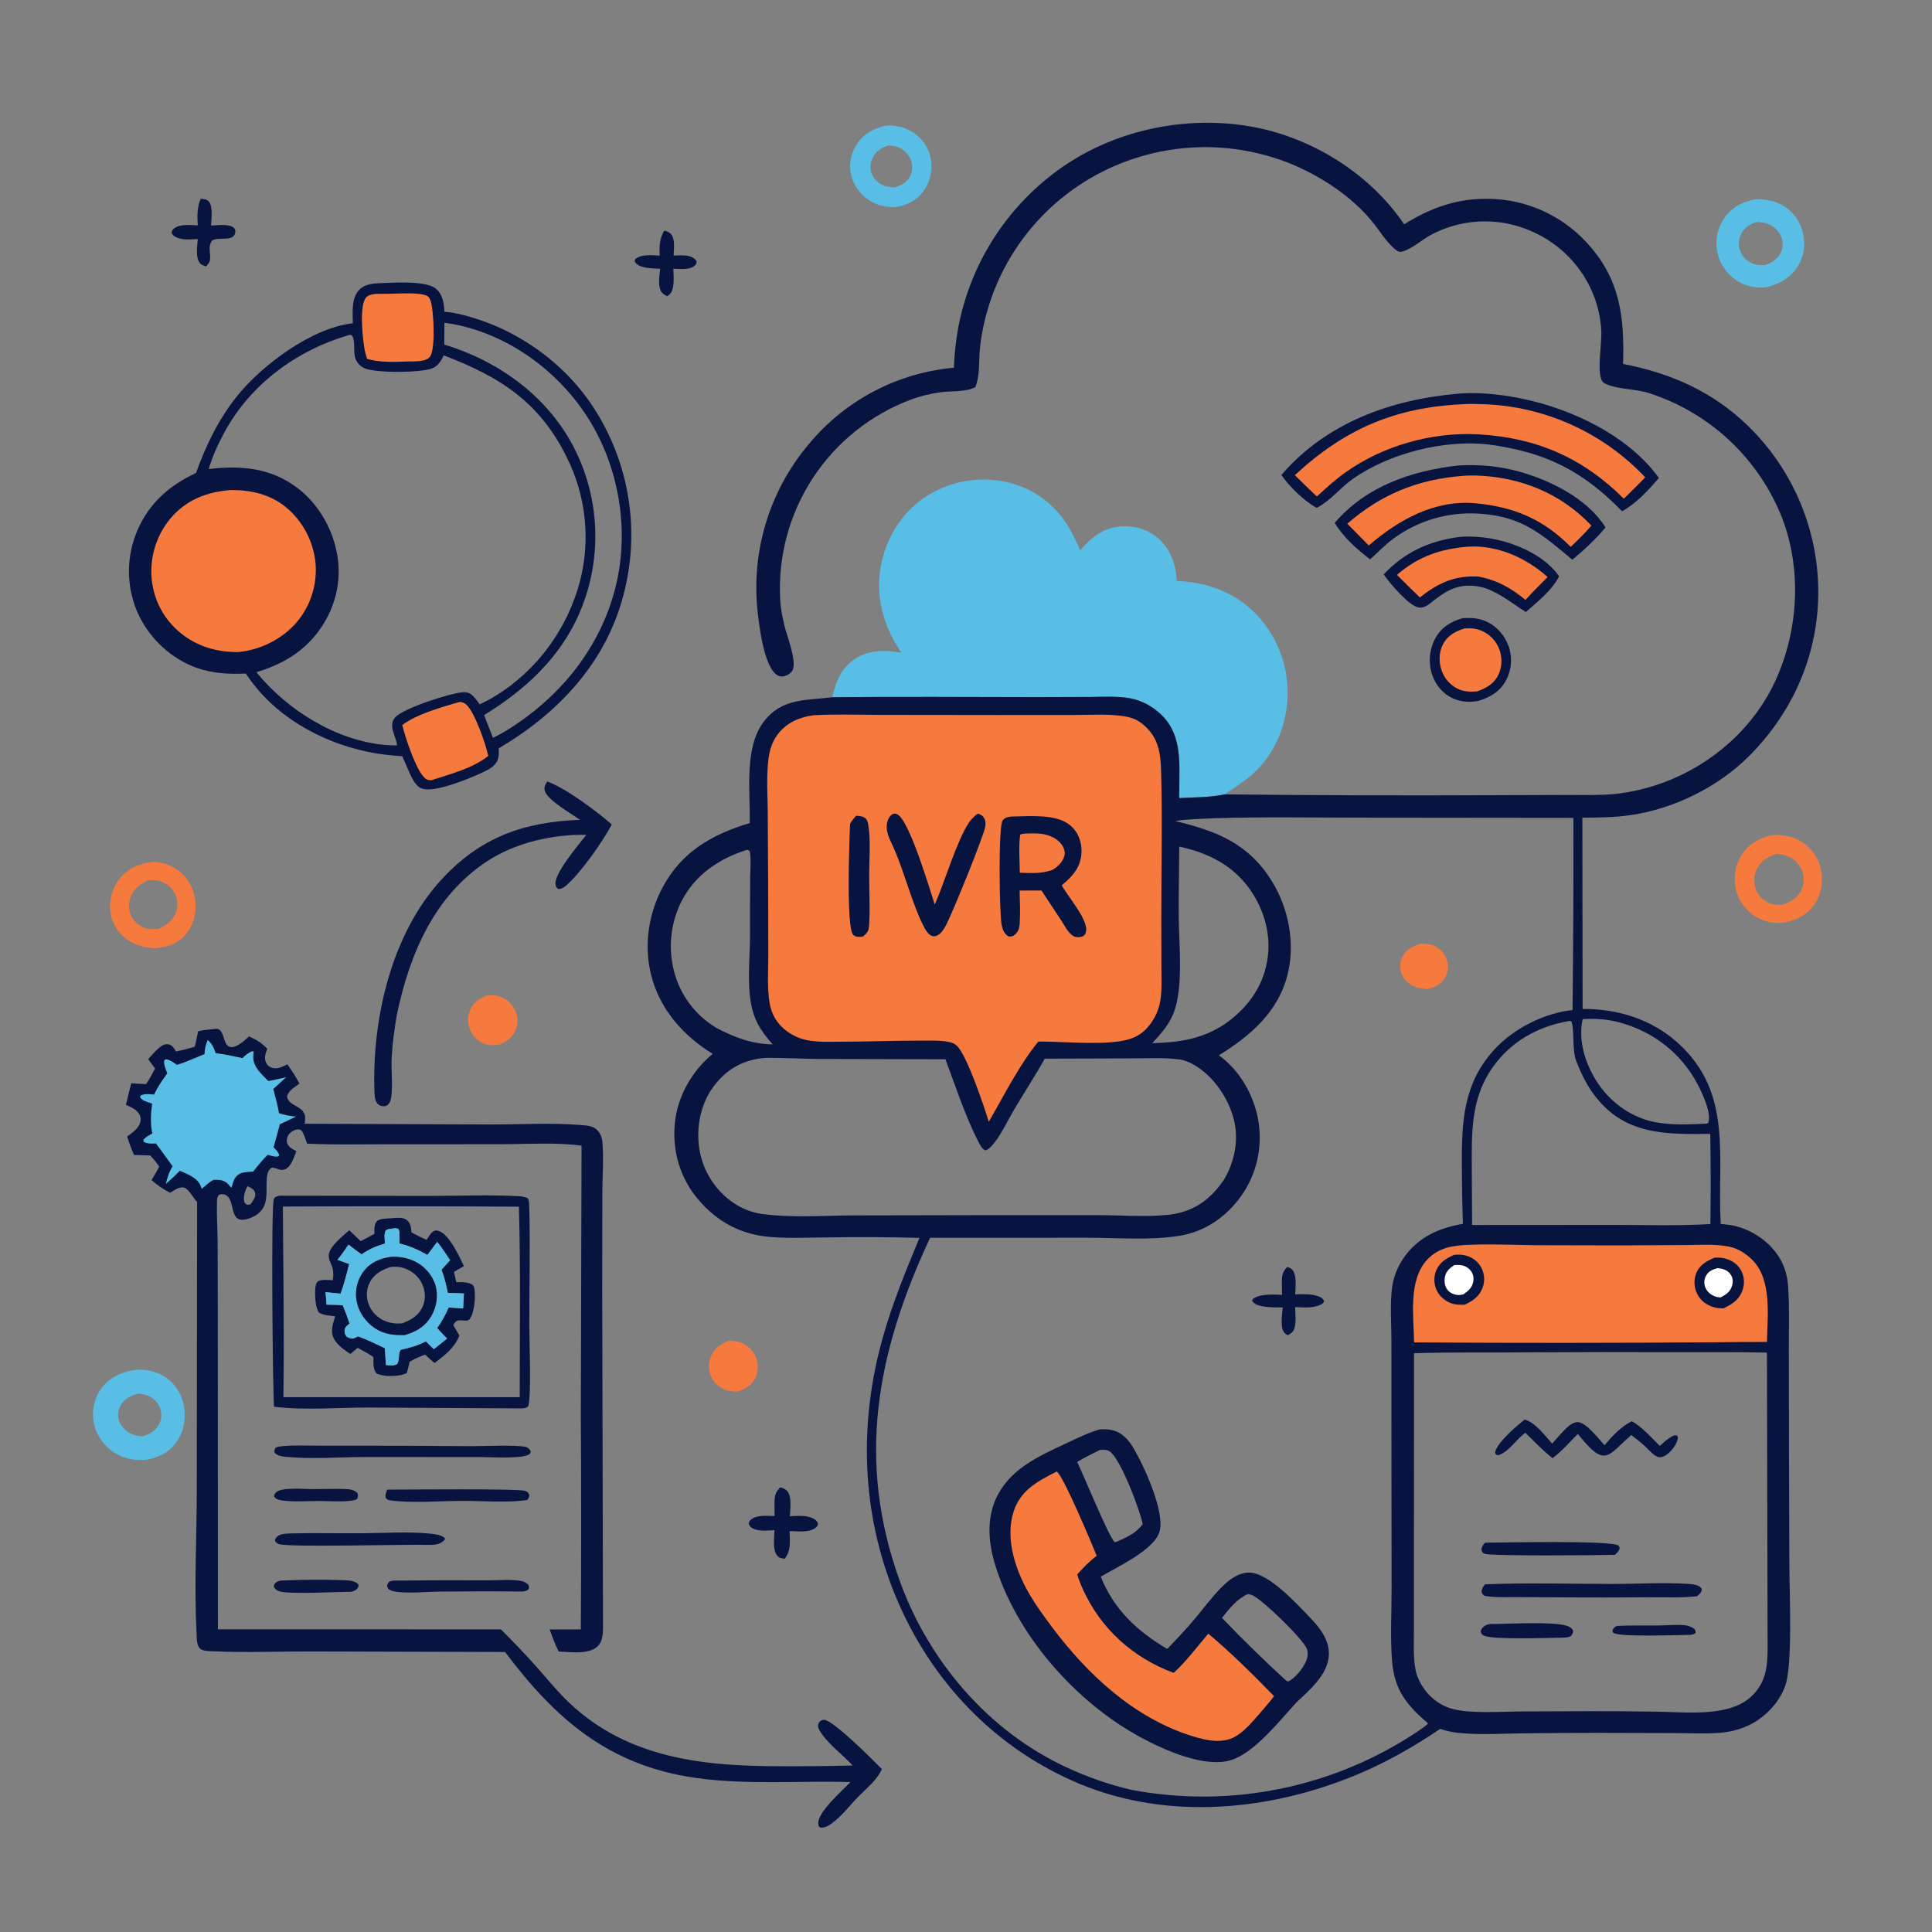 <?xml version="1.0" encoding="utf-8" ?>
<svg xmlns="http://www.w3.org/2000/svg" xmlns:xlink="http://www.w3.org/1999/xlink" width="14008" height="14008">
	<rect width="100%" height="100%" fill="#808080" stroke="none"/>
	<path fill="#071440" transform="scale(13.68 13.68)" d="M165.971 789.246C171.583 789.237 177.246 788.99 182.851 789.201C185.338 789.295 187.734 789.537 189.508 791.428C189.83 792.859 189.765 793.075 189.291 794.473C186.287 796.439 173.699 795.536 169.403 795.542C162.882 795.552 155.557 796.129 149.13 795.199C147.507 794.965 146.277 794.576 145.29 793.182C145.379 791.97 145.522 791.691 146.499 790.826C149.573 788.104 161.666 789.286 165.971 789.246Z"/>
	<path fill="#071440" transform="scale(13.68 13.68)" d="M148.683 837.728C159.632 837.233 171.116 837.079 182.074 837.507C184.689 837.609 188.02 837.669 189.907 839.698C189.979 840.229 190.15 840.61 189.886 841.107C188.961 842.849 187.77 843.227 186.007 843.68C178.437 843.642 154.167 845.109 148.309 843.472C146.664 843.013 145.907 842.385 145.08 840.924L145.482 839.528C146.567 838.326 147.182 838.139 148.683 837.728Z"/>
	<path fill="#071440" transform="scale(13.68 13.68)" d="M352.062 122.244C353.411 122.623 354.732 122.948 355.654 124.102C357.967 126.997 357.118 131.994 357.011 135.433C359.391 135.392 362.08 135.147 364.422 135.56C366.282 135.888 368.035 136.741 369.141 138.292C369.175 139.568 369.23 139.866 368.195 140.797C365.481 143.238 360.201 142.507 356.889 142.419C356.971 145.664 357.341 149.462 356.614 152.627C356.121 154.778 355.439 155.844 353.58 157.006C352.62 156.529 351.728 156.012 350.985 155.221C348.369 152.439 349.533 145.973 349.912 142.468C347.667 142.339 345.354 142.269 343.121 141.988C341.021 141.724 337.928 140.889 336.664 139.027C336.21 138.359 336.465 138.134 336.633 137.419C340.044 134.52 345.495 135.299 349.644 135.5C349.46 130.527 349.437 126.67 352.062 122.244Z"/>
	<path fill="#071440" transform="scale(13.68 13.68)" d="M106.345 105.347C108.005 105.489 109.32 105.443 110.574 106.685C113.005 109.092 111.975 116.312 111.868 119.554C115.019 119.415 120.759 118.575 123.532 120.411C124.449 121.018 124.861 121.936 124.719 123.028C124.009 128.494 116.021 125.255 112.47 127.449C110.169 130.501 111.5 133.298 111.377 136.811C111.307 138.815 110.534 139.863 109.141 141.211C107.986 140.792 106.642 140.397 105.868 139.379C103.515 136.283 104.597 130.393 104.812 126.686C101.29 126.867 97.499 127.318 94.132 126.054C92.665 125.503 91.611 124.86 90.955 123.375C91.169 122.348 91.201 122.004 92.037 121.283C95.238 118.523 100.969 119.329 104.831 119.451C104.469 114.5 104.442 110.028 106.345 105.347Z"/>
	<path fill="#071440" transform="scale(13.68 13.68)" d="M208.548 837.723Q233.675 837.469 258.802 837.583C264.173 837.629 270.996 836.954 276.204 837.934C277.81 838.236 278.841 838.854 280.041 839.924C280.483 841.203 280.542 841.195 280.061 842.448C279.033 843.2 278.38 843.358 277.125 843.532C262.534 843.376 247.9 843.406 233.309 843.556C226.237 843.628 218.721 844.456 211.702 843.842C209.499 843.65 207.655 843.414 205.792 842.177C205.238 841.072 204.935 840.535 205.542 839.283C206.19 837.949 207.287 837.99 208.548 837.723Z"/>
	<path fill="#071440" transform="scale(13.68 13.68)" d="M205.231 789.512C214.162 789.541 274.814 788.881 278.37 790.167C279.592 790.609 279.964 791.158 280.558 792.254C280.413 793.694 280.298 793.862 279.409 795.016C268.375 796.614 256.072 795.441 244.896 795.48C233.24 795.52 218.185 796.773 206.974 795.21C205.431 794.995 205.324 795.001 204.368 793.777C204.079 792.145 204.651 790.996 205.231 789.512Z"/>
	<path fill="#071440" transform="scale(13.68 13.68)" d="M413.599 788.281C414.996 788.741 416.206 789.155 417.241 790.274C419.828 793.071 418.767 799.974 418.649 803.605C422.814 803.491 427.108 802.92 430.983 804.807C432.359 805.477 433.07 806.209 433.611 807.62C433.325 808.463 433.319 808.802 432.643 809.433C429.361 812.495 422.688 811.584 418.488 811.474C418.611 816.741 419.382 821.798 415.867 826.144C414.399 825.978 412.925 825.729 411.917 824.526C409.366 821.483 410.402 814.692 410.494 811.007C407.254 811.159 403.574 811.621 400.451 810.651C398.573 810.068 397.681 809.468 396.798 807.708C397.013 806.792 396.957 806.475 397.643 805.774C400.668 802.68 406.683 803.465 410.56 803.506C410.515 800.831 410.437 798.137 410.513 795.463C410.602 792.333 411.321 790.415 413.599 788.281Z"/>
	<path fill="#071440" transform="scale(13.68 13.68)" d="M154.156 812.726C167.027 812.382 179.91 812.745 192.785 812.625C204.286 812.517 216.447 811.699 227.87 812.825C230.408 813.076 233.77 813.445 235.738 815.18C235.727 815.962 235.894 815.859 235.454 816.313C233.044 818.803 230.18 818.817 226.989 818.801C214.869 818.467 152.901 820.172 147.966 818.406C146.76 817.974 146.297 817.664 145.709 816.54C145.807 816.092 145.858 815.703 146.126 815.3C147.876 812.671 151.392 812.894 154.156 812.726Z"/>
	<path fill="#F6793E" transform="scale(13.68 13.68)" d="M386.54 710.535C388.894 710.507 391.269 710.92 393.419 711.904Q394.078 712.203 394.704 712.568Q395.329 712.932 395.913 713.36Q396.497 713.787 397.035 714.272Q397.572 714.757 398.057 715.295Q398.541 715.833 398.968 716.418Q399.394 717.003 399.759 717.628Q400.123 718.254 400.421 718.913Q400.719 719.573 400.947 720.26C402.041 723.549 401.893 727.238 400.324 730.352C398.297 734.376 395.007 736.259 390.852 737.541C388.713 737.555 386.611 737.459 384.581 736.711Q383.915 736.471 383.279 736.163Q382.642 735.855 382.041 735.482Q381.439 735.109 380.881 734.675Q380.322 734.241 379.812 733.751Q379.302 733.261 378.845 732.72Q378.389 732.179 377.992 731.594Q377.595 731.008 377.262 730.384Q376.928 729.76 376.662 729.105Q376.407 728.457 376.22 727.786Q376.033 727.115 375.915 726.429Q375.797 725.743 375.75 725.048Q375.703 724.353 375.727 723.657Q375.751 722.961 375.845 722.271Q375.94 721.581 376.105 720.905Q376.269 720.228 376.502 719.572Q376.735 718.915 377.033 718.286C379.026 714.107 382.357 712.117 386.54 710.535Z"/>
	<path fill="#F6793E" transform="scale(13.68 13.68)" d="M257.978 527.548C260.185 527.474 262.374 527.341 264.509 528.016Q265.196 528.229 265.857 528.511Q266.519 528.794 267.148 529.143Q267.777 529.491 268.367 529.903Q268.956 530.314 269.501 530.784Q270.046 531.253 270.539 531.776Q271.033 532.299 271.47 532.87Q271.907 533.441 272.284 534.054Q272.66 534.667 272.972 535.315C274.465 538.464 274.732 542.205 273.493 545.483C271.867 549.785 268.742 551.933 264.684 553.695C262.19 554.059 259.575 554.131 257.15 553.338Q256.53 553.136 255.934 552.873Q255.338 552.611 254.771 552.289Q254.204 551.968 253.672 551.591Q253.141 551.214 252.65 550.786Q252.158 550.357 251.713 549.882Q251.267 549.406 250.872 548.888Q250.476 548.37 250.135 547.816Q249.793 547.26 249.509 546.674Q249.199 546.044 248.954 545.386Q248.709 544.728 248.533 544.049Q248.357 543.369 248.25 542.675Q248.144 541.982 248.109 541.28Q248.074 540.579 248.11 539.878Q248.147 539.177 248.254 538.484Q248.362 537.79 248.54 537.111Q248.717 536.432 248.963 535.774C250.631 531.424 253.907 529.332 257.978 527.548Z"/>
	<path fill="#071440" transform="scale(13.68 13.68)" d="M171.91 766.238Q210.815 766.148 249.718 766.477C256.274 766.511 272.928 765.719 278.29 766.823C279.844 767.143 280.418 767.712 281.235 769.021C281.17 769.727 281.307 770.053 280.739 770.571C277.679 773.361 260.487 772.294 255.625 772.275L192.43 772.231C178.973 772.35 164.718 773.419 151.364 772.121C149.16 771.907 147.264 771.641 145.586 770.092C145.266 768.637 145.4 768.633 146.112 767.299C149.093 765.471 167.038 766.348 171.91 766.238Z"/>
	<path fill="#59BEE6" transform="scale(13.68 13.68)" d="M469.517 66.581C474.781 66.188 480.51 67.669 484.8 70.74Q485.234 71.051 485.651 71.384Q486.069 71.716 486.469 72.07Q486.869 72.423 487.251 72.796Q487.633 73.168 487.996 73.56Q488.359 73.951 488.702 74.361Q489.045 74.77 489.366 75.196Q489.688 75.621 489.988 76.063Q490.288 76.505 490.565 76.961Q490.843 77.417 491.097 77.886Q491.351 78.356 491.581 78.837Q491.811 79.319 492.017 79.811Q492.223 80.304 492.403 80.806Q492.584 81.308 492.74 81.819Q492.895 82.33 493.024 82.847Q493.154 83.365 493.257 83.889Q493.36 84.413 493.437 84.941C494.259 90.695 492.819 96.872 489.314 101.534C485.725 106.308 480.659 108.811 474.857 109.742C470.27 109.821 466.073 109.226 461.978 106.976Q461.495 106.708 461.026 106.417Q460.557 106.126 460.103 105.812Q459.648 105.498 459.21 105.161Q458.772 104.825 458.351 104.468Q457.93 104.111 457.527 103.733Q457.124 103.356 456.741 102.959Q456.357 102.562 455.993 102.146Q455.629 101.731 455.286 101.298Q454.944 100.865 454.623 100.416Q454.302 99.966 454.003 99.502Q453.705 99.037 453.429 98.558Q453.154 98.08 452.903 97.588Q452.652 97.096 452.425 96.593Q452.198 96.089 451.997 95.575Q451.795 95.061 451.619 94.538Q451.443 94.014 451.293 93.483Q451.156 92.969 451.046 92.45Q450.935 91.93 450.851 91.405Q450.767 90.881 450.71 90.353Q450.653 89.824 450.622 89.294Q450.592 88.763 450.588 88.232Q450.585 87.701 450.608 87.17Q450.632 86.639 450.682 86.11Q450.733 85.581 450.81 85.055Q450.887 84.53 450.991 84.009Q451.095 83.487 451.225 82.972Q451.355 82.457 451.511 81.949Q451.667 81.441 451.849 80.942Q452.031 80.443 452.237 79.953Q452.444 79.464 452.675 78.985Q452.907 78.507 453.162 78.041Q453.417 77.575 453.696 77.123C457.372 71.02 462.787 68.118 469.517 66.581ZM470.797 77.049C466.996 78.46 463.917 80.26 462.263 84.161C461.093 86.921 461.055 90.111 462.339 92.84C463.633 95.587 466.139 97.629 469.014 98.541C470.67 99.067 472.355 99.248 474.079 99.373C477.702 98.201 480.502 96.984 482.322 93.439Q482.569 92.948 482.765 92.434Q482.96 91.921 483.101 91.389Q483.242 90.858 483.328 90.315Q483.414 89.772 483.443 89.223Q483.472 88.674 483.444 88.125Q483.416 87.576 483.332 87.032Q483.247 86.489 483.107 85.958Q482.967 85.426 482.773 84.912C481.614 81.757 479.108 79.314 476.025 78.023C474.333 77.314 472.608 77.176 470.797 77.049Z"/>
	<path fill="#071440" transform="scale(13.68 13.68)" d="M775.241 327.617C779.733 327.416 783.657 327.506 787.85 329.434C793.365 331.969 797.529 336.82 799.564 342.501Q799.757 343.046 799.922 343.601Q800.086 344.155 800.222 344.717Q800.358 345.279 800.465 345.848Q800.571 346.416 800.649 346.989Q800.726 347.562 800.774 348.139Q800.822 348.715 800.84 349.293Q800.858 349.871 800.846 350.449Q800.835 351.027 800.793 351.604Q800.752 352.181 800.681 352.755Q800.61 353.329 800.51 353.898Q800.41 354.468 800.28 355.032Q800.151 355.595 799.992 356.151Q799.834 356.708 799.647 357.255Q799.461 357.802 799.246 358.339Q799.031 358.876 798.79 359.402Q798.548 359.927 798.279 360.439C795.126 366.432 789.989 369.488 783.731 371.438C779.12 372.419 774.295 372.068 769.974 370.099C764.8 367.742 760.984 363.232 759.138 357.894Q758.934 357.304 758.761 356.704Q758.587 356.104 758.445 355.495Q758.302 354.887 758.191 354.273Q758.08 353.658 758 353.039Q757.92 352.419 757.872 351.797Q757.824 351.174 757.808 350.549Q757.792 349.925 757.807 349.301Q757.823 348.676 757.871 348.054Q757.918 347.431 757.998 346.811Q758.077 346.192 758.188 345.577Q758.299 344.962 758.441 344.354Q758.583 343.746 758.756 343.146Q758.929 342.546 759.133 341.955Q759.336 341.365 759.569 340.785Q759.803 340.206 760.065 339.639Q760.328 339.073 760.619 338.52C763.846 332.475 768.886 329.474 775.241 327.617Z"/>
	<path fill="#F6793E" transform="scale(13.68 13.68)" d="M776.362 333.038C779.246 332.9 782.022 333.023 784.741 334.096Q785.15 334.256 785.551 334.436Q785.952 334.616 786.343 334.816Q786.734 335.016 787.114 335.236Q787.494 335.456 787.863 335.695Q788.231 335.934 788.587 336.192Q788.943 336.449 789.286 336.724Q789.628 336.999 789.956 337.292Q790.284 337.584 790.597 337.892Q790.909 338.201 791.206 338.525Q791.503 338.849 791.782 339.188Q792.062 339.527 792.324 339.879Q792.586 340.232 792.83 340.597Q793.074 340.962 793.299 341.34Q793.524 341.717 793.73 342.105Q793.935 342.494 794.121 342.892Q794.306 343.29 794.471 343.697C796.23 348.019 796.272 353.156 794.283 357.412C791.971 362.361 787.785 364.717 782.855 366.455C779.11 366.673 775.995 366.704 772.543 365.036C768.522 363.093 765.494 359.481 764.041 355.283C762.514 350.868 762.6 345.784 764.754 341.584C767.223 336.766 771.401 334.574 776.362 333.038Z"/>
	<path fill="#F6793E" transform="scale(13.68 13.68)" d="M81.296 456.703C86.616 457.124 91.297 458.563 95.444 462.091Q95.892 462.473 96.321 462.877Q96.749 463.281 97.157 463.705Q97.564 464.13 97.95 464.575Q98.336 465.02 98.699 465.484Q99.062 465.947 99.401 466.429Q99.74 466.91 100.055 467.408Q100.369 467.906 100.658 468.419Q100.947 468.932 101.21 469.459Q101.473 469.986 101.709 470.525Q101.945 471.065 102.153 471.615Q102.362 472.166 102.543 472.727Q102.723 473.287 102.875 473.856Q103.028 474.425 103.151 475Q103.274 475.576 103.369 476.157Q103.463 476.739 103.528 477.324Q103.593 477.909 103.628 478.497C104.045 484.769 102.221 491.205 97.873 495.854C93.356 500.686 87.446 502.334 81.043 502.557C76.401 502.079 72.012 501.004 68.057 498.425Q67.597 498.131 67.153 497.813Q66.708 497.495 66.281 497.154Q65.854 496.814 65.445 496.452Q65.037 496.089 64.647 495.706Q64.258 495.323 63.889 494.921Q63.52 494.518 63.172 494.097Q62.825 493.675 62.499 493.237Q62.174 492.798 61.872 492.343Q61.57 491.888 61.292 491.418Q61.014 490.947 60.761 490.463Q60.508 489.979 60.28 489.483Q60.052 488.986 59.85 488.479Q59.649 487.971 59.474 487.454Q59.299 486.936 59.151 486.411Q59.003 485.885 58.883 485.352Q58.762 484.819 58.67 484.281Q58.572 483.696 58.503 483.107Q58.434 482.518 58.395 481.927Q58.355 481.335 58.345 480.742Q58.335 480.149 58.355 479.556Q58.375 478.964 58.424 478.373Q58.473 477.782 58.551 477.194Q58.63 476.606 58.737 476.023Q58.845 475.44 58.982 474.863Q59.118 474.286 59.283 473.717Q59.448 473.147 59.642 472.586Q59.835 472.026 60.056 471.475Q60.277 470.925 60.525 470.387Q60.773 469.848 61.047 469.322Q61.322 468.797 61.622 468.286Q61.922 467.774 62.248 467.279Q62.574 466.783 62.923 466.304C67.497 460.131 73.935 457.662 81.296 456.703ZM78.608 466.524C74.253 468.563 70.675 471.154 69.054 475.916Q68.85 476.519 68.707 477.139Q68.563 477.759 68.481 478.39Q68.4 479.021 68.38 479.657Q68.361 480.293 68.405 480.928Q68.448 481.563 68.555 482.19Q68.66 482.818 68.828 483.432Q68.995 484.046 69.222 484.64Q69.449 485.235 69.733 485.804C71.304 488.926 74.174 491.079 77.515 492.001C79.6 492.577 81.723 492.53 83.86 492.358C88 490.501 91.394 488.322 93.135 483.887Q93.369 483.281 93.541 482.654Q93.713 482.026 93.82 481.385Q93.927 480.744 93.969 480.095Q94.011 479.446 93.986 478.796Q93.962 478.146 93.871 477.503Q93.781 476.859 93.626 476.227Q93.47 475.596 93.252 474.983Q93.033 474.371 92.754 473.784C91.203 470.515 88.374 468.222 84.982 467.055C82.884 466.332 80.794 466.437 78.608 466.524Z"/>
	<path fill="#F6793E" transform="scale(13.68 13.68)" d="M939.235 442.6C944.487 442.371 949.3 442.919 953.966 445.582Q954.475 445.877 954.969 446.198Q955.463 446.518 955.941 446.863Q956.418 447.208 956.877 447.577Q957.336 447.945 957.777 448.337Q958.217 448.728 958.637 449.14Q959.057 449.553 959.456 449.986Q959.854 450.419 960.231 450.872Q960.607 451.325 960.961 451.796Q961.314 452.267 961.643 452.755Q961.973 453.244 962.277 453.748Q962.581 454.252 962.86 454.771Q963.138 455.289 963.391 455.822Q963.643 456.354 963.868 456.898Q964.093 457.442 964.291 457.997Q964.488 458.551 964.658 459.115Q964.827 459.679 964.968 460.251C966.488 466.33 965.568 473.048 962.292 478.412C958.518 484.59 952.738 487.435 945.922 488.982C940.851 489.584 935.836 488.831 931.345 486.321Q930.834 486.033 930.338 485.72Q929.842 485.408 929.362 485.07Q928.883 484.733 928.42 484.373Q927.958 484.012 927.514 483.629Q927.07 483.246 926.645 482.841Q926.221 482.437 925.817 482.011Q925.414 481.586 925.031 481.141Q924.649 480.696 924.29 480.233Q923.93 479.77 923.594 479.289Q923.258 478.809 922.946 478.312Q922.635 477.816 922.348 477.304Q922.061 476.793 921.8 476.267Q921.539 475.742 921.305 475.205Q921.07 474.667 920.863 474.119Q920.655 473.57 920.475 473.012Q920.295 472.454 920.143 471.888Q919.996 471.31 919.878 470.726Q919.76 470.141 919.671 469.552Q919.582 468.962 919.522 468.369Q919.462 467.775 919.432 467.18Q919.401 466.585 919.4 465.988Q919.399 465.392 919.427 464.796Q919.455 464.201 919.513 463.607Q919.57 463.014 919.657 462.424Q919.744 461.834 919.859 461.249Q919.975 460.664 920.12 460.086Q920.264 459.507 920.437 458.936Q920.609 458.366 920.81 457.804Q921.011 457.243 921.239 456.692Q921.467 456.141 921.722 455.602Q921.977 455.063 922.258 454.537Q922.539 454.011 922.846 453.5C926.608 447.26 932.349 444.203 939.235 442.6ZM941.504 452.513C936.975 454.072 933.361 456.049 931.15 460.573Q930.837 461.215 930.594 461.887Q930.35 462.558 930.178 463.252Q930.006 463.945 929.907 464.653Q929.808 465.36 929.784 466.074Q929.76 466.788 929.811 467.501Q929.862 468.213 929.987 468.917Q930.112 469.62 930.31 470.307Q930.507 470.993 930.776 471.655C932.097 474.969 934.678 477.433 937.977 478.756C940.102 479.609 942.267 479.655 944.519 479.539C948.792 478.181 952.292 476.31 954.468 472.196Q954.77 471.619 955.013 471.015Q955.256 470.411 955.436 469.786Q955.617 469.16 955.734 468.52Q955.851 467.879 955.903 467.23Q955.955 466.582 955.941 465.931Q955.928 465.28 955.849 464.634Q955.77 463.987 955.626 463.352Q955.483 462.717 955.276 462.1Q955.06 461.442 954.777 460.811Q954.494 460.179 954.148 459.58Q953.801 458.981 953.395 458.421Q952.988 457.861 952.526 457.346Q952.063 456.831 951.55 456.366Q951.037 455.902 950.479 455.493Q949.921 455.084 949.323 454.735Q948.725 454.385 948.095 454.1C946.081 453.171 943.715 452.636 941.504 452.513Z"/>
	<path fill="#59BEE6" transform="scale(13.68 13.68)" d="M930.498 105.623C935.385 105.505 940.368 106.376 944.676 108.764C950.213 111.834 953.91 117.031 955.486 123.115C957.101 129.347 956.216 135.795 952.761 141.256C948.808 147.504 942.798 150.812 935.731 152.286C930.506 152.861 924.807 151.549 920.411 148.657Q919.919 148.331 919.444 147.981Q918.969 147.632 918.511 147.259Q918.054 146.886 917.615 146.492Q917.177 146.097 916.758 145.681Q916.339 145.266 915.942 144.83Q915.544 144.394 915.168 143.939Q914.792 143.485 914.439 143.012Q914.086 142.539 913.756 142.05Q913.427 141.56 913.122 141.055Q912.817 140.55 912.537 140.031Q912.257 139.512 912.003 138.979Q911.749 138.447 911.521 137.902Q911.294 137.358 911.093 136.803Q910.893 136.248 910.719 135.684Q910.546 135.12 910.401 134.548Q910.256 133.976 910.139 133.398Q910.032 132.821 909.953 132.239Q909.874 131.657 909.823 131.072Q909.773 130.488 909.752 129.901Q909.73 129.314 909.738 128.727Q909.745 128.14 909.781 127.554Q909.818 126.968 909.883 126.385Q909.948 125.801 910.042 125.222Q910.135 124.642 910.257 124.068Q910.38 123.494 910.53 122.926Q910.68 122.359 910.858 121.799Q911.036 121.24 911.241 120.69Q911.446 120.14 911.678 119.601Q911.91 119.061 912.168 118.534Q912.427 118.007 912.711 117.493Q912.995 116.979 913.303 116.48Q913.612 115.98 913.945 115.497C917.96 109.734 923.733 106.809 930.498 105.623ZM931.53 117.631C928.256 118.273 925.613 119.868 923.655 122.622C921.928 125.052 921.264 128.282 921.804 131.205Q921.913 131.77 922.079 132.321Q922.245 132.871 922.465 133.403Q922.686 133.934 922.959 134.44Q923.232 134.946 923.555 135.422Q923.878 135.898 924.248 136.339Q924.617 136.78 925.03 137.181Q925.442 137.582 925.893 137.94Q926.343 138.297 926.828 138.607C929.543 140.382 932.265 140.643 935.416 140.534C939.06 139.254 942.144 137.476 943.841 133.831Q944.07 133.327 944.246 132.803Q944.422 132.278 944.542 131.737Q944.662 131.197 944.726 130.647Q944.789 130.098 944.795 129.544Q944.801 128.991 944.749 128.44Q944.698 127.889 944.589 127.346Q944.48 126.803 944.316 126.275Q944.151 125.746 943.933 125.238C942.626 122.132 939.875 119.671 936.714 118.552C935.062 117.967 933.262 117.817 931.53 117.631Z"/>
	<path fill="#59BEE6" transform="scale(13.68 13.68)" d="M70.905 726.16C76.536 725.409 82.561 726.629 87.35 729.704C92.775 733.187 96.326 738.834 97.486 745.142C98.694 751.715 97.378 758.993 93.426 764.451C89.247 770.222 83.39 772.801 76.539 773.81C70.893 774.159 65.109 772.889 60.356 769.759Q59.85 769.429 59.362 769.073Q58.873 768.719 58.402 768.34Q57.931 767.961 57.48 767.56Q57.028 767.158 56.597 766.735Q56.166 766.312 55.756 765.868Q55.346 765.424 54.958 764.961Q54.571 764.497 54.207 764.015Q53.843 763.533 53.502 763.034Q53.163 762.534 52.847 762.019Q52.533 761.503 52.243 760.972Q51.954 760.442 51.691 759.898Q51.429 759.354 51.193 758.797Q50.958 758.241 50.75 757.674Q50.542 757.107 50.362 756.53Q50.182 755.953 50.032 755.368Q49.88 754.783 49.758 754.191Q49.64 753.609 49.552 753.021Q49.463 752.434 49.405 751.843Q49.346 751.251 49.318 750.658Q49.29 750.065 49.292 749.47Q49.294 748.876 49.326 748.283Q49.358 747.69 49.421 747.099Q49.483 746.508 49.575 745.921Q49.668 745.334 49.79 744.753Q49.912 744.172 50.064 743.597Q50.216 743.023 50.396 742.457Q50.577 741.891 50.786 741.335Q50.996 740.779 51.233 740.234Q51.47 739.69 51.735 739.158Q52 738.626 52.292 738.108Q52.583 737.591 52.901 737.089Q53.218 736.586 53.561 736.101C57.816 730.154 63.895 727.342 70.905 726.16ZM73.413 738.534C69.491 739.639 66.123 741.094 63.966 744.75C62.569 747.116 62.239 749.878 62.971 752.518C63.872 755.766 66.374 758.33 69.328 759.841C71.189 760.792 73.276 761.064 75.329 761.307C79.225 760.156 82.364 758.615 84.318 754.857Q84.572 754.366 84.773 753.851Q84.975 753.337 85.122 752.804Q85.269 752.271 85.36 751.726Q85.451 751.181 85.485 750.629Q85.519 750.077 85.496 749.525Q85.472 748.973 85.391 748.426Q85.311 747.879 85.174 747.344Q85.037 746.808 84.846 746.29C83.824 743.47 81.517 741.113 78.799 739.88C77.086 739.103 75.257 738.82 73.413 738.534Z"/>
	<path fill="#071440" transform="scale(13.68 13.68)" d="M772.691 284.68C778.65 284.003 785.317 284.509 791.196 285.604C803.741 287.942 818.872 294.614 826.334 305.424C822.82 312.631 814.696 319.211 808.689 324.38C801.414 319.751 795.392 314.673 787.132 311.683C785.365 311.205 783.528 310.749 781.701 310.56C771.607 309.515 765.65 313.688 758.206 319.614C756.41 321.044 754.3 322.359 751.898 321.976C746.736 321.153 736.43 308.947 733.362 304.443C744.37 292.778 756.889 286.96 772.691 284.68Z"/>
	<path fill="#F6793E" transform="scale(13.68 13.68)" d="M778.372 289.731C793.893 288.864 808.889 295.709 820.261 305.816C816.279 309.801 812.31 313.773 808.538 317.959C800.666 311.536 793.611 307.56 783.613 305.573C770.974 304.938 762.293 308.938 752.551 316.645Q746.397 310.758 740.408 304.703C751.622 294.895 763.664 290.838 778.372 289.731Z"/>
	<path fill="#071440" transform="scale(13.68 13.68)" d="M290.061 414.182C299.995 417.836 316.108 429.852 324.249 436.975C319.658 445.778 307.683 462.815 300.154 469.245C298.829 470.376 297.645 471.263 295.838 471.158C294.936 470.437 294.656 470.038 294.445 468.812C293.464 463.127 306.905 447.455 310.743 442.469C292.99 442.106 273.348 446.584 258.365 456.349C230.028 474.816 217.023 505.973 210.336 537.829C208.967 545.951 207.788 554.292 207.518 562.529C207.35 567.679 208.607 580.426 206.563 584.245C206.034 585.234 205.193 586.106 204.035 586.288C202.899 586.466 201.42 586.133 200.535 585.402C198.652 583.847 198.519 580.615 198.445 578.354C197.178 539.746 207.454 494.946 234.079 466.069C254.72 443.681 277.494 435.676 307.388 434.515C303.007 431.368 290.071 424.019 288.745 419.148C288.183 417.082 289.018 415.86 290.061 414.182Z"/>
	<path fill="#071440" transform="scale(13.68 13.68)" d="M773.234 246.694C782.624 246.205 791.512 246.749 800.703 248.846C818.846 252.986 840.69 263.228 850.945 279.519C845.795 285.716 839.577 291.522 833.381 296.648C817.327 283.317 807.009 273.908 784.958 272.318C784.596 272.284 784.234 272.247 783.872 272.225Q782.355 272.126 780.834 272.094Q779.314 272.062 777.794 272.097Q776.274 272.132 774.756 272.233Q773.239 272.335 771.728 272.504Q770.217 272.672 768.714 272.907Q767.212 273.142 765.721 273.443Q764.231 273.744 762.755 274.11Q761.279 274.477 759.821 274.908Q758.363 275.339 756.925 275.833Q755.487 276.328 754.072 276.886Q752.658 277.443 751.269 278.063Q749.88 278.682 748.52 279.362Q747.16 280.042 745.831 280.781Q744.502 281.52 743.207 282.318Q741.912 283.115 740.653 283.968Q739.395 284.821 738.175 285.729C733.913 288.953 730.155 292.898 726.167 296.459C719.204 291.149 711.928 284.703 707.412 277.142C724.037 257.646 748.379 249.375 773.234 246.694Z"/>
	<path fill="#F6793E" transform="scale(13.68 13.68)" d="M775.27 252.209C777.567 252.036 779.837 251.963 782.141 252.033C805.806 252.752 827.154 261.354 843.46 278.578C840.048 282.586 836.302 286.225 832.502 289.857C818.12 275.356 802.791 268.76 782.563 266.803C782.399 266.785 782.235 266.762 782.071 266.747C760.265 264.774 741.432 275.458 725.441 289.106L714.075 277.559C732.182 261.88 751.409 254.077 775.27 252.209Z"/>
	<path fill="#071440" transform="scale(13.68 13.68)" d="M772.469 208.687C781.688 207.864 791.309 208.656 800.41 210.124C828.81 214.707 861.988 229.361 879.224 253.327C873.692 259.778 867.235 266.83 859.733 270.989C838.605 249.321 819.136 239.719 789.122 235.597C765.478 232.847 736.345 240.168 716.894 253.914C710.405 258.499 705.587 264.917 698.523 268.822L697.879 269.175C691.169 265.587 683.509 258.008 679.136 251.752C702.912 224.096 736.979 211.821 772.469 208.687Z"/>
	<path fill="#F6793E" transform="scale(13.68 13.68)" d="M775.82 214.217C779.152 213.989 782.526 214.11 785.863 214.221Q787.377 214.267 788.888 214.351Q790.401 214.435 791.91 214.555Q793.42 214.676 794.926 214.833Q796.432 214.991 797.933 215.185Q799.435 215.38 800.932 215.611Q802.428 215.842 803.919 216.11Q805.409 216.378 806.893 216.682Q808.376 216.986 809.851 217.327Q811.327 217.668 812.794 218.044Q814.26 218.421 815.717 218.834Q817.174 219.246 818.621 219.694Q820.067 220.142 821.502 220.626Q822.938 221.109 824.36 221.628Q825.783 222.146 827.193 222.699Q828.602 223.253 829.998 223.84Q831.393 224.428 832.774 225.05Q834.155 225.671 835.52 226.327Q836.885 226.982 838.234 227.671Q839.583 228.359 840.914 229.081Q842.245 229.802 843.559 230.556Q844.872 231.31 846.166 232.096Q847.461 232.882 848.736 233.699Q850.01 234.516 851.265 235.365Q852.519 236.213 853.752 237.092Q854.985 237.971 856.196 238.88Q857.408 239.789 858.596 240.727Q859.785 241.665 860.95 242.633Q862.115 243.6 863.256 244.595Q864.397 245.591 865.514 246.614Q866.63 247.637 867.721 248.687Q868.812 249.737 869.877 250.814Q870.942 251.891 871.98 252.993C868.309 256.851 864.435 260.557 860.669 264.324C838.769 242.595 814.444 231.986 783.677 230.215Q783.037 230.178 782.396 230.151C758.3 229.116 733.151 236.272 713.411 250.155C707.877 254.046 702.963 258.57 697.98 263.124C693.989 259.467 690.157 255.622 686.277 251.846C712.773 227.278 739.661 215.79 775.82 214.217Z"/>
	<path fill="#071440" transform="scale(13.68 13.68)" d="M148.074 633.73L228.679 633.839C243.772 633.837 259.255 633.139 274.306 633.976C276.256 634.085 278.111 634.201 279.839 635.191C280.498 636.627 280.461 638.385 280.506 639.95C281.109 660.732 280.472 681.684 280.534 702.487C280.56 711.23 281.658 738.765 280.036 745.25C278.925 746.228 278.607 746.218 277.125 746.469L194.996 746.004C178.659 746.016 161.409 747.59 145.239 745.56C144.553 737.294 143.553 638.445 145.156 635.459C145.887 634.099 146.726 634.123 148.074 633.73ZM149.924 639.478C150.097 673.126 150.715 706.862 150.203 740.503L275.46 740.513C275.461 706.906 275.949 673.135 275.038 639.549Q212.481 639.163 149.924 639.478Z"/>
	<path fill="#071440" transform="scale(13.68 13.68)" d="M206.932 645.706C209.51 645.521 213.317 644.91 215.5 646.563C217.684 648.216 217.831 650.626 218.081 653.119C220.697 654.681 223.307 655.931 226.114 657.114C226.967 655.82 228.202 653.584 229.51 652.733C230.612 652.015 231.389 652.053 232.616 652.446C238.015 654.178 243.642 666.221 245.859 671.007L240.597 674.131Q241.186 676.853 241.839 679.561C244.845 679.609 248.163 679.268 250.689 681.149C251.22 682.02 251.417 682.76 251.529 683.76C252.028 688.193 251.494 695.901 248.698 699.437C247.669 700.019 247.11 700.015 245.979 699.897C244.804 699.774 243.807 699.751 242.63 699.838C241.236 700.532 240.96 701.041 240.248 702.351Q241.893 705.1 243.483 707.881C240.731 714.613 235.903 718.106 230.371 722.417C228.581 721.039 226.976 719.505 225.34 717.952C222.412 719.036 219.785 720.163 217.095 721.758C216.67 723.795 216.193 725.781 215.598 727.776C215.071 728.003 214.543 728.22 213.997 728.396C210.23 729.615 203.059 729.759 199.53 727.903C197.564 725.746 197.97 721.992 197.928 719.249C195.277 717.378 192.387 715.908 189.534 714.373L185.706 717.608C182.771 715.761 178.849 712.899 177.161 709.84C174.867 705.682 176.404 701.842 177.653 697.668C174.953 697.258 171.165 697.167 168.938 695.59C167.436 692.987 167.145 689.755 167.042 686.789C166.978 684.947 166.844 680.558 168.311 679.327C170.059 677.858 174.188 678.465 176.371 678.527C177.661 670.219 173.915 669.66 174.278 664.972C174.611 660.664 182.004 654.802 185.107 652.046C187.168 653.924 189.15 655.907 191.165 657.834L198.453 653.961C198.453 651.95 198.189 649.152 199.556 647.497C200.992 645.758 204.846 645.889 206.932 645.706ZM207.885 651.167C206.265 651.396 205.487 651.284 204.247 652.392C203.463 654.584 203.997 656.829 204.013 659.105C199.293 660.493 195.69 661.995 191.663 664.841C189.304 663.163 186.973 661.487 184.732 659.652C182.846 662.397 181.004 665.155 178.837 667.691L185.06 669.939C183.721 675.254 182.403 680.478 180.544 685.64Q176.548 685.268 172.556 684.855L173.082 691.475C175.942 691.551 178.871 691.492 181.708 691.865C183.029 695.049 184.198 698.217 185.244 701.501C184.14 702.445 182.867 703.304 182.662 704.841C182.476 706.239 182.872 707.267 183.671 708.397C184.997 709.267 185.706 709.357 187.234 709.471L189.793 708.293C194.701 710.046 199.285 712.306 203.967 714.571L204.546 723.496C206.37 723.562 208.842 723.998 210.434 723.003C211.27 721.806 211.274 720.525 211.417 719.119C211.608 717.588 211.503 716.575 212.479 715.354C217.189 714.349 221.033 713.278 225.352 711.109L225.748 710.906C227.122 712.301 228.468 713.755 229.934 715.052C232.27 713.182 234.659 711.353 236.943 709.422C235.142 707.591 233.316 705.794 231.694 703.799C234.245 700.425 236.089 696.851 237.793 692.991L245.447 693.464L245.881 685.552L237.345 685.235C236.477 681.071 235.561 676.967 233.997 672.998C235.511 671.313 236.995 669.587 238.553 667.943C236.351 664.687 234.24 661.23 231.712 658.224Q229.081 661.666 226.51 665.152C221.654 662.359 217.201 660.387 211.749 659.065C211.691 657.335 211.623 655.628 211.7 653.898C211.745 652.874 211.57 652.271 211.111 651.335C209.829 650.786 209.247 650.995 207.885 651.167Z"/>
	<path fill="#59BEE6" transform="scale(13.68 13.68)" d="M207.885 651.167C209.247 650.995 209.829 650.786 211.111 651.335C211.57 652.271 211.745 652.874 211.7 653.898C211.623 655.628 211.691 657.335 211.749 659.065C217.201 660.387 221.654 662.359 226.51 665.152Q229.081 661.666 231.712 658.224C234.24 661.23 236.351 664.687 238.553 667.943C236.995 669.587 235.511 671.313 233.997 672.998C235.561 676.967 236.477 681.071 237.345 685.235L245.881 685.552L245.447 693.464L237.793 692.991C236.089 696.851 234.245 700.425 231.694 703.799C233.316 705.794 235.142 707.591 236.943 709.422C234.659 711.353 232.27 713.182 229.934 715.052C228.468 713.755 227.122 712.301 225.748 710.906L225.352 711.109C221.033 713.278 217.189 714.349 212.479 715.354C211.503 716.575 211.608 717.588 211.417 719.119C211.274 720.525 211.27 721.806 210.434 723.003C208.842 723.998 206.37 723.562 204.546 723.496L203.967 714.571C199.285 712.306 194.701 710.046 189.793 708.293L187.234 709.471C185.706 709.357 184.997 709.267 183.671 708.397C182.872 707.267 182.476 706.239 182.662 704.841C182.867 703.304 184.14 702.445 185.244 701.501C184.198 698.217 183.029 695.049 181.708 691.865C178.871 691.492 175.942 691.551 173.082 691.475L172.556 684.855Q176.548 685.268 180.544 685.64C182.403 680.478 183.721 675.254 185.06 669.939L178.837 667.691C181.004 665.155 182.846 662.397 184.732 659.652C186.973 661.487 189.304 663.163 191.663 664.841C195.69 661.995 199.293 660.493 204.013 659.105C203.997 656.829 203.463 654.584 204.247 652.392C205.487 651.284 206.265 651.396 207.885 651.167ZM207.032 666.15C201.194 667.057 196.193 669.11 192.56 674.039Q192.254 674.458 191.97 674.893Q191.686 675.327 191.425 675.775Q191.164 676.224 190.926 676.685Q190.688 677.146 190.475 677.619Q190.261 678.092 190.072 678.575Q189.882 679.058 189.718 679.55Q189.554 680.042 189.415 680.542Q189.276 681.042 189.163 681.549Q189.051 682.055 188.964 682.567Q188.877 683.078 188.817 683.594Q188.756 684.109 188.722 684.627Q188.689 685.145 188.681 685.663Q188.674 686.182 188.694 686.701Q188.713 687.219 188.759 687.736Q188.805 688.253 188.878 688.767Q188.95 689.281 189.049 689.79C190.168 695.475 193.792 700.684 198.592 703.894C203.624 707.259 208.652 707.733 214.501 707.598C220.621 705.916 225.625 702.869 228.794 697.177C231.457 692.392 232.344 686.566 230.793 681.276C229.171 675.742 225.08 671.161 219.95 668.601C215.89 666.575 211.53 665.917 207.032 666.15Z"/>
	<path fill="#071440" transform="scale(13.68 13.68)" d="M207.032 666.15C211.53 665.917 215.89 666.575 219.95 668.601C225.08 671.161 229.171 675.742 230.793 681.276C232.344 686.566 231.457 692.392 228.794 697.177C225.625 702.869 220.621 705.916 214.501 707.598C208.652 707.733 203.624 707.259 198.592 703.894C193.792 700.684 190.168 695.475 189.049 689.79Q188.95 689.281 188.878 688.767Q188.805 688.253 188.759 687.736Q188.713 687.219 188.694 686.701Q188.674 686.182 188.681 685.663Q188.689 685.145 188.722 684.627Q188.756 684.109 188.817 683.594Q188.877 683.078 188.964 682.567Q189.051 682.055 189.163 681.549Q189.276 681.042 189.415 680.542Q189.554 680.042 189.718 679.55Q189.882 679.058 190.072 678.575Q190.261 678.092 190.475 677.619Q190.688 677.146 190.926 676.685Q191.164 676.224 191.425 675.775Q191.686 675.327 191.97 674.893Q192.254 674.458 192.56 674.039C196.193 669.11 201.194 667.057 207.032 666.15ZM206.959 671.52C202.236 673.113 198.249 675.178 195.898 679.863C194.134 683.377 193.968 687.384 195.305 691.071Q195.583 691.827 195.938 692.551Q196.292 693.274 196.719 693.958Q197.146 694.641 197.641 695.277Q198.136 695.912 198.694 696.494Q199.252 697.075 199.867 697.596Q200.481 698.117 201.146 698.572Q201.811 699.027 202.52 699.411Q203.228 699.795 203.972 700.104C207.017 701.377 210.026 701.656 213.283 701.373C218.158 699.397 222.183 697.16 224.227 691.962C225.71 688.193 225.418 684.146 223.725 680.495C221.865 676.483 218.485 673.623 214.332 672.197Q213.448 671.891 212.533 671.694Q211.618 671.497 210.687 671.411Q209.755 671.326 208.82 671.353Q207.884 671.38 206.959 671.52Z"/>
	<path fill="#071440" transform="scale(13.68 13.68)" d="M115.116 545.244C115.145 545.245 115.176 545.237 115.205 545.245C118.548 546.197 118.267 551.336 120.235 553.761C121.004 554.707 121.962 555.076 123.161 554.96C126.169 554.67 129.875 551.323 131.973 549.306C135.813 551.035 138.758 552.743 141.679 555.864C140.807 558.191 139.959 560.292 140.824 562.775C141.299 564.138 142.126 565.032 143.446 565.631C146.723 567.119 149.409 565.477 152.336 564.111C154.627 567.444 156.859 570.716 158.712 574.317C156.004 576.455 153.231 577.518 152.129 581.059C152.78 585.702 158.546 585.847 160.847 589.442C162.134 591.452 161.735 593.353 161.471 595.597L260.678 595.979C276.28 596.01 292.526 594.957 308.047 596.296C311.115 596.561 314.268 596.637 316.535 598.985C318.129 600.636 319.05 602.797 319.254 605.064C320.039 613.777 319.297 623.135 319.253 631.903L319.187 684.286L319.601 862.561C319.611 866.058 319.377 870.088 316.67 872.645C312.017 877.041 302.062 875.558 296.104 875.331C294.225 871.564 292.736 867.569 291.32 863.609L307.844 863.599Q308.191 807.289 307.844 750.978L308.222 607.2C294.219 605.37 279.574 606.421 265.46 606.44L201.983 606.481C188.934 606.483 175.786 606.795 162.754 606.136C161.933 603.708 161.206 601.39 159.857 599.19C158.782 598.627 158.335 598.442 157.062 598.706C155.531 599.022 153.896 600.11 152.996 601.385C152.142 602.595 151.771 604.259 152.162 605.704C152.796 608.044 155.159 609.066 157.092 610.153C155.876 613.115 154.43 617.996 151.445 619.543C149.894 620.347 148.844 620.151 147.281 619.583C146.198 619.189 145.338 618.937 144.196 618.793C138.829 621.519 143.35 633.224 139.605 639.954C137.752 643.285 134.318 645.251 130.71 646.181C120.888 648.713 125.202 635.73 119.358 633.259C118.176 632.759 117.237 632.856 116.064 633.238C114.865 634.741 115.047 635.735 114.998 637.594C114.819 644.494 115.293 651.466 115.354 658.375L115.443 703.564L115.493 863.566L162.75 863.545L265.487 863.587Q275.348 873.373 284.617 883.722C290.236 890.067 295.551 896.68 301.717 902.515C333.151 932.257 373.495 936.165 414.524 936.123Q433.237 936.204 451.945 935.728C446.764 930.11 437.144 922.979 433.937 916.267C433.382 915.107 433.569 914.167 433.985 912.991C434.892 912.084 435.325 911.518 436.729 911.507C441.371 911.468 463.253 933.328 467.447 937.671C466.444 939.61 465.292 941.482 463.895 943.163C461.121 946.502 457.758 949.318 454.733 952.425C450.234 957.045 445.983 962.769 440.718 966.517C438.88 967.826 436.878 968.953 434.568 968.581C433.867 967.912 433.779 967.603 433.694 966.602C433.182 960.526 446.522 948.998 450.755 944.501C423.37 943.71 395.722 946.164 368.486 942.266C322.684 935.711 294.356 911.141 267.702 875.565L163.687 875.281C147.116 875.239 130.322 875.983 113.792 875.217C111.723 875.121 107.59 875.258 106.042 873.779C104.168 871.988 104.33 868.615 104.201 866.203C102.868 841.241 104.239 815.794 104.292 790.776L104.468 637.028C102.481 635.064 100.167 630.236 97.563 629.438C95.192 628.711 92.108 631.04 90.131 632.176C86.536 630.291 83.309 628.154 80.315 625.41C81.775 623.109 83.112 620.779 84.408 618.383C82.923 616.153 81.479 614.284 79.565 612.387L71.071 612.162C69.554 608.988 68.483 605.682 67.364 602.354C69.734 600.599 72.429 598.942 73.781 596.226C74.613 594.555 74.826 592.964 74.118 591.182C72.929 588.192 69.43 586.806 66.735 585.543L69.551 574.178L77.438 574.603C79.23 571.945 80.705 569.172 82.195 566.339C80.914 564.723 79.742 563.017 78.543 561.34C80.33 559.382 82.148 557.307 84.109 555.526C85.456 554.301 87.297 553.171 89.201 553.486C91.315 553.836 92.261 555.659 93.282 557.311C96.651 556.596 99.918 555.777 103.211 554.763C103.94 552.05 104.462 549.295 105.014 546.542C108.313 545.804 111.754 545.586 115.116 545.244ZM131.123 628.657C129.798 631.434 128.86 633.949 129.436 637.049C130.052 637.888 130.319 638.516 131.495 638.54C131.856 638.547 132.478 638.353 132.835 638.254C133.973 636.548 135.65 634.547 135.234 632.341C134.924 630.704 133.639 629.923 132.291 629.212C131.91 629.011 131.516 628.835 131.123 628.657Z"/>
	<path fill="#59BEE6" transform="scale(13.68 13.68)" d="M110.047 551.212C112.457 553.139 113.295 555.34 114.326 558.196C119.075 558.693 123.815 559.854 128.495 560.795C130.065 559.253 131.816 557.775 133.923 557.077L134.465 557.571C134.349 558.401 134.235 559.241 134.217 560.081C134.098 565.525 138.759 569.429 142.227 572.976C145.395 572.388 148.532 571.641 151.674 570.931L144.841 577.166C146.012 581.445 147.116 585.659 147.881 590.035C150.869 590.983 153.745 591.512 156.857 591.817C154.046 593.226 151.169 594.523 148.322 595.861C147.312 599.944 146.106 603.999 144.995 608.058C146.206 609.363 147.472 610.483 147.971 612.244L147.554 612.893C145.614 613.303 143.771 612.566 141.908 612.044C139.052 614.73 136.625 617.936 134.126 620.953C131.894 621.141 128.913 621.085 126.926 622.183C124.035 623.781 123.523 626.67 122.698 629.588Q121.811 628.554 120.864 627.574C118.518 625.188 116.311 625.317 113.197 625.343C110.95 626.368 108.907 628.584 106.899 630.105L106.659 629.441C106.563 629.169 106.476 628.895 106.375 628.625C104.708 624.158 99.277 622.32 95.316 620.518C92.909 622.976 90.427 625.287 87.843 627.558C88.697 624.143 89.583 621.127 91.482 618.127C88.623 614.05 85.567 610.088 82.668 606.034C80.287 606.137 78.234 606.367 76.096 605.112L76.028 604.146C77.229 602.512 78.998 601.73 80.736 600.775C79.626 595.346 79.855 590.42 80.665 584.977C79.429 584.548 78.189 584.122 76.972 583.638C75.692 583.128 74.752 582.562 74.198 581.24L74.863 580.419C77.152 579.616 79.313 579.943 81.682 580.123C83.568 576.059 86.029 572.508 88.659 568.898C87.899 566.739 86.737 564.341 87.026 562.023L87.815 561.419C90.097 561.662 91.903 563.149 93.786 564.371C98.769 562.88 103.601 560.632 108.408 558.649C108.47 555.909 109.053 553.762 110.047 551.212Z"/>
	<path fill="#59BEE6" transform="scale(13.68 13.68)" d="M477.759 345.983C468.383 332.104 463.712 316.364 466.906 299.643C469.628 285.394 477.635 272.097 489.705 263.893Q490.853 263.114 492.037 262.392Q493.222 261.67 494.44 261.007Q495.659 260.344 496.909 259.742Q498.159 259.14 499.436 258.6Q500.714 258.06 502.017 257.584Q503.32 257.107 504.645 256.696Q505.97 256.284 507.313 255.938Q508.656 255.592 510.015 255.313Q511.374 255.033 512.745 254.821Q514.116 254.609 515.495 254.464Q516.875 254.319 518.26 254.243Q519.645 254.166 521.033 254.158Q522.42 254.15 523.806 254.21Q525.192 254.27 526.573 254.398Q527.954 254.526 529.328 254.722Q530.701 254.918 532.063 255.181Q533.306 255.417 534.536 255.715Q535.766 256.013 536.98 256.372Q538.194 256.731 539.388 257.15Q540.582 257.569 541.754 258.047Q542.926 258.525 544.072 259.061Q545.219 259.597 546.337 260.189Q547.456 260.782 548.543 261.429Q549.63 262.077 550.684 262.777Q551.738 263.478 552.755 264.231Q553.773 264.984 554.752 265.786Q555.73 266.589 556.668 267.439Q557.605 268.289 558.499 269.185Q559.393 270.081 560.241 271.02Q561.089 271.96 561.889 272.94Q562.689 273.921 563.439 274.94Q564.19 275.96 564.888 277.015C567.97 281.621 570.298 286.681 572.527 291.741C578.233 284.956 584.232 279.944 593.483 279.091C600.697 278.427 607.948 280.312 613.546 285.024C620.072 290.519 623.176 298.828 623.629 307.179C623.642 307.416 623.649 307.654 623.659 307.892C640.264 308.569 655.331 314.19 666.775 326.562Q667.767 327.655 668.705 328.795Q669.643 329.935 670.524 331.12Q671.404 332.304 672.226 333.53Q673.048 334.757 673.809 336.021Q674.57 337.286 675.269 338.587Q675.967 339.887 676.601 341.22Q677.235 342.553 677.803 343.916Q678.372 345.278 678.873 346.667Q679.374 348.056 679.806 349.467Q680.238 350.878 680.601 352.309Q680.964 353.74 681.257 355.187Q681.55 356.634 681.772 358.093Q681.993 359.553 682.143 361.021Q682.293 362.49 682.372 363.964Q682.45 365.438 682.456 366.914Q682.462 368.39 682.396 369.865C681.699 384.974 675.364 400.003 664.02 410.175C659.404 414.313 654.141 417.581 649.01 421.023C641.386 422.673 632.801 422.565 624.995 422.986L625.014 418.702C625.065 404.855 626.6 389.827 615.894 379.204C611.261 374.607 605.395 371.251 598.935 370.094C591.896 368.834 584.421 369.337 577.297 369.386L549.222 369.479C513.151 369.453 477.131 369.153 441.057 369.545C443.06 361.222 445.998 353.582 453.682 348.843C460.961 344.355 469.65 344.43 477.759 345.983Z"/>
	<path fill="#071440" transform="scale(13.68 13.68)" d="M198.786 150.226C206.291 149.95 225.712 148.314 231.147 153.092C234.761 156.268 235.257 160.712 235.558 165.218C238.763 165.452 241.935 166.064 245.051 166.839C274.645 174.204 301.468 193.639 317.039 219.95Q317.833 221.278 318.593 222.626Q319.354 223.973 320.081 225.339Q320.807 226.706 321.499 228.089Q322.192 229.473 322.849 230.874Q323.507 232.275 324.129 233.691Q324.751 235.108 325.338 236.54Q325.925 237.972 326.476 239.418Q327.027 240.864 327.541 242.323Q328.056 243.783 328.534 245.254Q329.011 246.726 329.453 248.209Q329.894 249.692 330.297 251.186Q330.701 252.68 331.068 254.183Q331.434 255.687 331.763 257.199Q332.092 258.711 332.383 260.23Q332.673 261.75 332.926 263.277Q333.179 264.803 333.394 266.336Q333.608 267.868 333.785 269.405Q333.961 270.943 334.099 272.484Q334.237 274.025 334.336 275.569Q334.436 277.113 334.496 278.66Q334.557 280.206 334.579 281.753Q334.601 283.3 334.585 284.848Q334.568 286.395 334.513 287.941Q334.458 289.488 334.364 291.032Q334.271 292.577 334.138 294.118Q334.006 295.66 333.835 297.198Q333.664 298.736 333.455 300.269Q333.246 301.802 332.999 303.33Q332.752 304.857 332.466 306.378Q332.181 307.899 331.858 309.412Q331.534 310.925 331.173 312.43Q330.812 313.935 330.414 315.43C321.052 351.432 295.714 378.152 264.357 396.601C264.379 398.655 264.497 400.814 263.761 402.77C262.423 406.328 258.49 408.125 255.254 409.627C248.649 412.692 229.766 420.576 223.301 417.823C219.501 416.205 217.613 410.705 216.03 407.25Q214.608 404.038 213.22 400.812C206.958 400.395 200.771 399.73 194.624 398.424C169.19 393.024 144.749 379.075 130.307 356.978C121.384 357.37 113.052 357.026 104.542 354.062C90.961 349.331 79.418 338.609 73.337 325.611Q72.78 324.4 72.283 323.164Q71.786 321.928 71.35 320.668Q70.914 319.409 70.54 318.13Q70.166 316.852 69.854 315.556Q69.543 314.26 69.295 312.951Q69.047 311.642 68.863 310.322Q68.679 309.003 68.56 307.675Q68.44 306.348 68.386 305.017Q68.331 303.686 68.341 302.353Q68.352 301.021 68.427 299.69Q68.502 298.36 68.642 297.035Q68.782 295.71 68.987 294.393Q69.191 293.076 69.46 291.771Q69.728 290.466 70.059 289.175Q70.391 287.885 70.785 286.612Q71.179 285.339 71.635 284.087C77.545 268.106 88.671 257.757 103.854 250.71C109.243 235.935 115.793 222.168 125.73 209.837C138.998 193.373 165.399 173.68 187.009 171.332C186.93 166.026 186.248 159.007 189.595 154.55C191.935 151.433 195.108 150.671 198.786 150.226ZM185.023 177.551C157.473 185.575 133.013 203.381 119.113 228.814C115.669 235.116 112.672 241.747 110.596 248.633C127.713 246.466 143.795 248 157.894 258.818C169.675 267.857 177.315 282.081 179.125 296.75C180.873 310.908 176.467 325.015 167.635 336.122C159.388 346.494 148.404 352.509 135.892 356.277C152.214 376.274 177.918 392.433 204.02 394.834C206.126 395.028 208.259 395.047 210.373 395.067C210.362 394.861 210.363 394.655 210.338 394.45C209.8 390.025 205.867 384.952 209.117 380.59C212.888 375.53 238.783 367.337 245.284 366.897C247.163 366.77 248.645 367.107 250.103 368.345C251.736 369.734 253.006 371.574 254.239 373.31C277.491 362.365 295.834 341.261 304.507 317.185Q304.918 316.077 305.3 314.959Q305.683 313.841 306.037 312.713Q306.391 311.586 306.717 310.45Q307.043 309.314 307.341 308.17Q307.638 307.026 307.906 305.876Q308.174 304.725 308.414 303.568Q308.653 302.41 308.863 301.247Q309.074 300.084 309.254 298.917Q309.435 297.749 309.587 296.577Q309.738 295.405 309.86 294.229Q309.982 293.054 310.074 291.876Q310.167 290.698 310.229 289.517Q310.292 288.337 310.325 287.156Q310.358 285.975 310.361 284.793Q310.365 283.611 310.338 282.43Q310.312 281.248 310.256 280.068Q310.199 278.888 310.114 277.709Q310.028 276.53 309.912 275.354Q309.797 274.178 309.652 273.005Q309.507 271.832 309.333 270.664Q309.158 269.495 308.955 268.331Q308.751 267.167 308.518 266.008Q308.285 264.849 308.023 263.697Q307.761 262.545 307.47 261.399Q307.179 260.254 306.86 259.116Q306.54 257.979 306.192 256.849Q305.844 255.72 305.467 254.6Q305.091 253.479 304.686 252.369Q304.282 251.259 303.85 250.159Q303.417 249.059 302.958 247.97Q302.498 246.882 302.011 245.805Q301.524 244.728 301.01 243.664C286.63 213.499 265.334 199.794 235.169 188.351C233.729 191.289 232.246 194.034 229.022 195.252C222.758 197.619 199.158 197.839 193.018 195.102C190.833 194.128 189.128 192.101 188.308 189.878C187.047 186.456 188.664 179.84 186.258 177.542L185.023 177.551ZM235.534 171.07L235.487 182.629C264.003 191.262 289.583 209.592 303.712 236.268Q304.306 237.397 304.871 238.541Q305.436 239.685 305.973 240.842Q306.51 242 307.018 243.17Q307.526 244.341 308.005 245.523Q308.484 246.706 308.933 247.9Q309.382 249.094 309.802 250.299Q310.222 251.504 310.611 252.719Q311.001 253.934 311.36 255.158Q311.72 256.383 312.049 257.615Q312.377 258.848 312.676 260.089Q312.974 261.329 313.241 262.577Q313.509 263.824 313.745 265.078Q313.982 266.332 314.187 267.591Q314.392 268.851 314.566 270.115Q314.74 271.379 314.883 272.646Q315.025 273.914 315.137 275.185Q315.248 276.456 315.327 277.73Q315.407 279.003 315.455 280.278Q315.503 281.553 315.519 282.829Q315.536 284.105 315.52 285.381Q315.505 286.657 315.458 287.932Q315.411 289.207 315.333 290.48Q315.255 291.754 315.145 293.025Q315.034 294.296 314.893 295.564Q314.752 296.832 314.579 298.096Q314.406 299.36 314.202 300.62Q313.997 301.879 313.762 303.133Q313.527 304.387 313.26 305.635Q312.994 306.883 312.697 308.124Q312.4 309.364 312.072 310.598Q311.744 311.831 311.386 313.055Q311.028 314.28 310.639 315.495C301.653 343.845 281.458 363.808 256.59 378.991L261.255 391.072C263.517 389.881 265.855 388.756 268.043 387.436C296.913 369.732 318.702 343.028 326.591 309.711C333.522 280.441 328.005 247.702 312.07 222.214C296.894 197.941 271.785 178.915 243.722 172.515Q239.666 171.58 235.534 171.07Z"/>
	<path fill="#F6793E" transform="scale(13.68 13.68)" d="M243.484 372.046C244.599 372.07 245.587 372.333 246.525 372.95C251.256 376.063 257.681 395 258.778 400.65C250.703 407.198 238.401 410.349 228.607 413.546C227.809 413.526 226.963 413.476 226.225 413.129C221.087 410.71 214.46 389.765 213.199 384.243C221.295 378.317 233.878 374.892 243.484 372.046Z"/>
	<path fill="#F6793E" transform="scale(13.68 13.68)" d="M204.626 155.744C210.074 155.713 221.662 154.718 226.168 156.729C227.418 157.287 227.944 158.536 228.339 159.783C229.846 164.542 230.932 184.968 227.918 189.042C225.712 192.024 219.119 191.49 215.875 191.582C208.767 191.863 201.46 192.183 194.558 190.224C193.953 188.366 193.447 186.529 193.129 184.601C192.235 179.168 190.266 161.841 194.084 157.623C196.269 155.209 201.647 155.791 204.626 155.744Z"/>
	<path fill="#F6793E" transform="scale(13.68 13.68)" d="M122.304 259.72C132.964 259.67 143.076 261.93 151.505 268.777Q152.337 269.466 153.134 270.196Q153.932 270.925 154.692 271.693Q155.453 272.461 156.175 273.265Q156.897 274.069 157.578 274.907Q158.26 275.746 158.899 276.617Q159.539 277.488 160.135 278.389Q160.731 279.29 161.283 280.22Q161.834 281.149 162.339 282.105Q162.844 283.06 163.301 284.039Q163.758 285.018 164.167 286.019Q164.576 287.019 164.935 288.038Q165.295 289.057 165.603 290.093Q165.912 291.128 166.17 292.178Q166.428 293.227 166.633 294.288Q166.839 295.349 166.993 296.418Q167.146 297.488 167.247 298.564Q167.332 299.602 167.367 300.644Q167.401 301.685 167.386 302.727Q167.37 303.769 167.303 304.809Q167.237 305.849 167.121 306.884Q167.004 307.919 166.837 308.948Q166.671 309.977 166.454 310.996Q166.238 312.015 165.973 313.023Q165.707 314.03 165.394 315.024Q165.08 316.017 164.718 316.995Q164.356 317.972 163.948 318.93Q163.539 319.889 163.085 320.826Q162.63 321.764 162.131 322.678Q161.631 323.593 161.088 324.482Q160.545 325.371 159.959 326.233Q159.374 327.095 158.747 327.927Q158.12 328.76 157.454 329.561C149.831 338.655 137.831 344.632 126.042 345.605C114.849 345.632 104.477 342.667 95.708 335.49Q94.901 334.838 94.128 334.146Q93.355 333.454 92.617 332.725Q91.879 331.996 91.178 331.231Q90.478 330.466 89.816 329.667Q89.154 328.869 88.532 328.038Q87.911 327.207 87.332 326.346Q86.752 325.486 86.216 324.597Q85.681 323.709 85.19 322.795Q84.699 321.881 84.254 320.944Q83.809 320.007 83.411 319.049Q83.013 318.091 82.663 317.114Q82.314 316.137 82.013 315.145Q81.712 314.152 81.461 313.145Q81.21 312.138 81.009 311.121Q80.809 310.103 80.659 309.076Q80.509 308.05 80.41 307.017Q80.304 305.935 80.251 304.848Q80.199 303.762 80.201 302.674Q80.202 301.587 80.258 300.501Q80.314 299.415 80.424 298.333Q80.534 297.251 80.698 296.175Q80.862 295.1 81.079 294.035Q81.296 292.969 81.566 291.915Q81.836 290.862 82.158 289.823Q82.48 288.784 82.853 287.763Q83.227 286.741 83.651 285.74Q84.075 284.738 84.548 283.759Q85.021 282.78 85.543 281.826Q86.064 280.871 86.633 279.944Q87.201 279.017 87.815 278.119Q88.429 277.221 89.087 276.355Q89.745 275.489 90.445 274.657C98.762 264.842 109.742 260.702 122.304 259.72Z"/>
	<path fill="#071440" transform="scale(13.68 13.68)" d="M505.573 194.892Q505.983 184.181 507.867 173.629Q508.172 172.019 508.517 170.416Q508.861 168.814 509.245 167.22Q509.629 165.627 510.051 164.043Q510.474 162.459 510.935 160.886Q511.396 159.313 511.895 157.752Q512.395 156.191 512.932 154.643Q513.47 153.094 514.045 151.559Q514.62 150.025 515.232 148.504Q515.845 146.984 516.494 145.479Q517.144 143.974 517.83 142.486Q518.516 140.997 519.238 139.526Q519.961 138.054 520.719 136.601Q521.477 135.148 522.27 133.714Q523.063 132.279 523.892 130.865Q524.72 129.45 525.582 128.057Q526.445 126.663 527.341 125.291Q528.238 123.918 529.167 122.568Q530.097 121.218 531.059 119.892Q532.022 118.565 533.016 117.262Q534.011 115.959 535.037 114.681Q536.063 113.403 537.12 112.15Q538.177 110.897 539.264 109.671Q540.351 108.444 541.468 107.245Q542.585 106.045 543.732 104.873Q544.878 103.702 546.052 102.558Q547.226 101.415 548.428 100.3Q549.63 99.186 550.859 98.101Q552.088 97.016 553.343 95.962Q554.598 94.908 555.878 93.884Q557.158 92.861 558.463 91.869Q559.768 90.878 561.097 89.918Q562.426 88.959 563.778 88.032C592.806 68.184 630.667 60.79 665.14 67.466C696.268 73.493 726.427 92.479 744.197 118.873C758.521 109.982 772.685 104.921 789.753 105.386Q791.535 105.425 793.312 105.553Q795.09 105.681 796.859 105.898Q798.628 106.114 800.384 106.418Q802.14 106.722 803.879 107.112Q805.618 107.503 807.335 107.98Q809.052 108.457 810.744 109.018Q812.435 109.58 814.096 110.225Q815.758 110.869 817.385 111.596Q819.012 112.323 820.602 113.13Q822.191 113.936 823.738 114.821Q825.285 115.706 826.786 116.666Q828.287 117.627 829.739 118.661Q831.19 119.695 832.589 120.799Q833.987 121.904 835.329 123.077Q836.671 124.25 837.953 125.488Q839.234 126.727 840.453 128.027C858.605 147.302 861.035 167.53 860.229 192.9C885.861 197.877 907.841 207.562 926.755 226.006Q927.832 227.061 928.884 228.142Q929.935 229.224 930.959 230.33Q931.984 231.437 932.981 232.568Q933.978 233.7 934.947 234.855Q935.916 236.011 936.856 237.19Q937.796 238.369 938.707 239.57Q939.619 240.772 940.5 241.996Q941.381 243.219 942.233 244.464Q943.084 245.709 943.904 246.974Q944.725 248.239 945.514 249.524Q946.303 250.809 947.061 252.113Q947.818 253.417 948.543 254.74Q949.269 256.062 949.961 257.401Q950.654 258.741 951.314 260.097Q951.973 261.453 952.599 262.825Q953.226 264.197 953.818 265.583Q954.41 266.97 954.969 268.371Q955.527 269.772 956.051 271.186Q956.574 272.6 957.063 274.027Q957.552 275.453 958.006 276.891Q958.46 278.33 958.878 279.778Q959.297 281.227 959.679 282.686Q960.062 284.144 960.409 285.612Q960.756 287.08 961.067 288.555Q961.378 290.031 961.653 291.514Q961.927 292.996 962.165 294.486Q962.404 295.975 962.605 297.469Q962.807 298.964 962.972 300.462Q963.137 301.961 963.265 303.464Q963.393 304.967 963.484 306.472Q963.576 307.977 963.63 309.484Q963.685 310.991 963.702 312.499C963.983 345.928 950.876 376.654 927.378 400.374C910.931 416.976 887.475 428.606 864.386 431.997C855.839 433.252 847.292 433.31 838.676 433.378L838.792 534.743C857.379 534.666 875.207 540.112 889.197 552.67C918.9 579.332 909.931 613.804 912.005 648.735C915.483 648.927 918.794 649.416 922.116 650.489C931.359 653.474 939.896 660.012 944.31 668.767C946.399 672.912 947.4 677.38 947.725 681.986C948.481 692.699 948.066 703.697 948.091 714.446L948.188 771.636L948.386 830.537C948.446 844.605 950.136 882.104 946.258 893.263C943.067 902.446 935.551 910.244 926.854 914.413C921.925 916.775 916.675 918.005 911.241 918.43C903.821 919.011 896.169 918.578 888.724 918.548L846.819 918.442Q826.237 918.434 805.657 918.717C796.742 918.848 787.702 919.32 778.795 918.884C773.436 918.621 768.415 918.12 763.349 916.304C749.251 925.808 735.205 933.858 719.489 940.44C673.5 959.702 619.459 965.002 572.617 945.626C527.344 926.899 493.109 890.76 474.548 845.711C456.458 801.808 455.086 754.132 467.964 708.63C473.082 690.545 480.116 673.412 487.332 656.095Q462.476 655.398 437.615 655.853C427.941 655.937 418.094 656.381 408.448 655.625C392.868 654.406 380.211 647.693 370.087 635.769C360.492 624.467 356.279 610.227 357.649 595.503C358.982 581.194 366.728 567.652 377.724 558.551C363.054 549.451 351.314 536.842 346.055 520.136C340.898 503.752 343.034 485.654 351.054 470.56C361.23 451.408 377.282 442.297 397.378 436.207C397.683 419.732 394.307 396.263 404.753 382.553C414.411 369.878 426.979 371.338 441.057 369.545C477.131 369.153 513.151 369.453 549.222 369.479L577.297 369.386C584.421 369.337 591.896 368.834 598.935 370.094C605.395 371.251 611.261 374.607 615.894 379.204C626.6 389.827 625.065 404.855 625.014 418.702L624.995 422.986C632.801 422.565 641.386 422.673 649.01 421.023Q720.359 421.787 791.71 421.457L830.571 421.333C839.003 421.308 847.494 421.627 855.897 420.805Q862.603 420.083 869.166 418.527Q875.729 416.972 882.046 414.608C907.841 404.939 929.762 385.523 941.203 360.312C953.183 333.912 954.981 302.005 944.645 274.796Q944.076 273.34 943.466 271.9Q942.857 270.46 942.207 269.037Q941.558 267.615 940.87 266.21Q940.182 264.806 939.455 263.422Q938.728 262.037 937.963 260.673Q937.199 259.31 936.396 257.967Q935.594 256.625 934.755 255.306Q933.916 253.986 933.041 252.69Q932.165 251.394 931.255 250.123Q930.344 248.852 929.398 247.607Q928.453 246.361 927.473 245.143Q926.494 243.924 925.481 242.733Q924.468 241.541 923.422 240.379Q922.377 239.216 921.299 238.082Q920.222 236.949 919.114 235.846Q918.006 234.743 916.867 233.671Q915.729 232.598 914.561 231.558Q913.394 230.518 912.198 229.511Q911.002 228.503 909.779 227.529Q908.556 226.555 907.306 225.615Q906.056 224.675 904.781 223.77Q903.506 222.865 902.206 221.996Q900.906 221.127 899.583 220.294Q898.26 219.461 896.914 218.665Q895.568 217.868 894.2 217.11Q892.833 216.351 891.445 215.631Q890.057 214.91 888.65 214.228Q887.243 213.547 885.817 212.904Q884.392 212.261 882.949 211.658Q881.506 211.055 880.047 210.493Q878.589 209.93 877.115 209.408Q875.641 208.885 874.153 208.404C867.16 206.116 857.086 206.359 851.007 203.453C849.762 202.858 849.193 202.372 848.715 201.077C846.493 195.052 849.122 181.931 848.672 174.854Q848.395 170.315 847.444 165.869Q846.492 161.422 844.886 157.168Q844.338 155.734 843.72 154.329Q843.101 152.924 842.413 151.551Q841.725 150.179 840.97 148.842Q840.215 147.505 839.394 146.208Q838.573 144.911 837.689 143.656Q836.804 142.401 835.858 141.192Q834.913 139.982 833.908 138.822Q832.903 137.661 831.841 136.552Q830.78 135.443 829.665 134.388Q828.549 133.333 827.383 132.335Q826.216 131.336 825.002 130.398Q823.787 129.459 822.527 128.582Q821.267 127.705 819.965 126.891Q818.663 126.078 817.322 125.33Q815.981 124.583 814.604 123.903Q813.228 123.223 811.819 122.613Q811.033 122.263 810.238 121.935Q809.443 121.608 808.639 121.302Q807.834 120.997 807.022 120.715Q806.209 120.433 805.389 120.174Q804.569 119.914 803.742 119.678Q802.915 119.442 802.081 119.23Q801.248 119.017 800.409 118.828Q799.57 118.639 798.725 118.474Q797.881 118.309 797.033 118.168Q796.184 118.027 795.332 117.91Q794.48 117.792 793.625 117.699Q792.77 117.606 791.913 117.537Q791.055 117.468 790.196 117.423Q789.337 117.379 788.477 117.358Q787.617 117.338 786.757 117.342Q785.897 117.346 785.038 117.374Q784.178 117.402 783.319 117.454Q782.461 117.507 781.604 117.583Q780.747 117.66 779.893 117.761Q779.039 117.861 778.188 117.986Q777.337 118.111 776.49 118.26Q775.642 118.409 774.8 118.582Q773.957 118.754 773.12 118.951Q772.282 119.147 771.451 119.367Q770.619 119.587 769.794 119.83Q768.969 120.074 768.152 120.34Q767.334 120.607 766.524 120.896Q765.714 121.186 764.912 121.498Q764.111 121.811 763.319 122.145Q762.526 122.48 761.744 122.837Q760.961 123.194 760.189 123.573Q759.417 123.952 758.656 124.353C753.765 126.941 749.253 131.211 744.076 133.078C741.764 133.911 740.798 133.342 739.033 131.812C734.433 127.824 730.955 121.896 727.066 117.189C716.443 104.336 701.524 94.393 686.34 87.742Q684.987 87.162 683.62 86.615Q682.254 86.069 680.874 85.556Q679.495 85.043 678.103 84.563Q676.712 84.084 675.309 83.639Q673.906 83.194 672.492 82.783Q671.079 82.372 669.656 81.996Q668.233 81.62 666.801 81.278Q665.369 80.937 663.93 80.631Q662.49 80.324 661.043 80.053Q659.597 79.782 658.144 79.546Q656.691 79.311 655.233 79.11Q653.775 78.91 652.312 78.746Q650.849 78.581 649.383 78.452Q647.917 78.323 646.448 78.23Q644.979 78.137 643.508 78.08Q642.038 78.023 640.566 78.001Q639.094 77.98 637.622 77.995Q636.151 78.01 634.679 78.06Q633.208 78.111 631.739 78.197Q630.27 78.284 628.803 78.406Q627.336 78.528 625.873 78.686Q624.41 78.844 622.95 79.038Q621.491 79.231 620.037 79.46Q618.583 79.69 617.136 79.954Q615.688 80.219 614.247 80.519Q612.806 80.819 611.372 81.153Q609.939 81.488 608.514 81.858Q607.09 82.228 605.675 82.632Q604.259 83.037 602.854 83.476Q601.449 83.914 600.056 84.387Q598.662 84.86 597.28 85.367Q595.898 85.874 594.529 86.415Q592.789 87.096 591.072 87.832Q589.355 88.567 587.661 89.356Q585.967 90.145 584.299 90.987Q582.631 91.828 580.99 92.722Q579.349 93.615 577.737 94.559Q576.125 95.503 574.543 96.497Q572.961 97.491 571.411 98.534Q569.861 99.577 568.344 100.668Q566.827 101.759 565.346 102.897Q563.864 104.035 562.418 105.219Q560.973 106.402 559.565 107.631Q558.157 108.859 556.788 110.131Q555.419 111.402 554.091 112.716Q552.763 114.03 551.476 115.385Q550.19 116.74 548.946 118.134Q547.702 119.528 546.503 120.961Q545.304 122.394 544.15 123.863Q542.996 125.332 541.888 126.837Q540.781 128.342 539.721 129.88Q538.661 131.419 537.649 132.99Q536.638 134.561 535.677 136.163Q534.715 137.764 533.804 139.396Q532.893 141.027 532.033 142.685Q531.173 144.344 530.366 146.029Q529.558 147.714 528.804 149.423Q528.05 151.133 527.349 152.865Q526.649 154.597 526.003 156.35Q525.357 158.103 524.766 159.875Q524.175 161.648 523.64 163.438Q523.105 165.228 522.626 167.034Q522.147 168.84 521.724 170.66Q521.302 172.48 520.937 174.312Q519.776 180.082 519.262 185.946C518.783 192.041 519.338 199.537 516.905 205.238C511.746 207.879 504.059 207.121 498.347 207.918C493.191 208.637 487.697 209.959 482.827 211.777Q480.845 212.518 478.893 213.338Q476.942 214.157 475.024 215.053Q473.107 215.949 471.226 216.92Q469.345 217.891 467.505 218.936Q465.664 219.98 463.866 221.097Q462.068 222.214 460.316 223.401Q458.564 224.588 456.86 225.843Q455.156 227.099 453.503 228.421Q451.85 229.742 450.25 231.129Q448.651 232.515 447.108 233.963Q445.564 235.412 444.08 236.92Q442.595 238.428 441.171 239.994Q439.747 241.56 438.386 243.181Q437.025 244.802 435.73 246.476Q434.434 248.149 433.206 249.873Q431.977 251.596 430.818 253.367Q429.659 255.138 428.57 256.953Q427.482 258.768 426.466 260.625Q425.451 262.482 424.509 264.378Q423.568 266.273 422.702 268.205Q421.837 270.136 421.048 272.1Q420.26 274.064 419.55 276.058Q418.839 278.052 418.209 280.072Q417.578 282.093 417.028 284.136Q416.477 286.18 416.008 288.244Q415.539 290.308 415.152 292.389Q414.765 294.47 414.461 296.564Q414.157 298.659 413.935 300.763Q413.714 302.868 413.576 304.98Q413.439 307.092 413.385 309.208Q413.33 311.324 413.36 313.44Q413.39 315.557 413.503 317.67C413.732 322.371 414.697 327.092 415.774 331.666C417.033 337.009 422.658 350.837 419.952 355.462C418.997 357.095 416.603 358.355 414.746 358.539C413.342 358.678 412.051 358.083 411.027 357.171C404.456 351.324 401.959 329.494 401.191 320.381Q401.081 318.946 401.007 317.509Q400.932 316.071 400.893 314.633Q400.854 313.194 400.85 311.755Q400.845 310.316 400.876 308.877Q400.907 307.438 400.974 306Q401.04 304.563 401.141 303.127Q401.242 301.691 401.378 300.259Q401.515 298.826 401.686 297.397Q401.857 295.968 402.063 294.544Q402.269 293.119 402.51 291.7Q402.751 290.281 403.027 288.869Q403.302 287.456 403.612 286.051Q403.922 284.645 404.266 283.248Q404.61 281.85 404.988 280.462Q405.367 279.073 405.779 277.694Q406.19 276.315 406.636 274.947Q407.082 273.578 407.56 272.221Q408.039 270.864 408.551 269.519Q409.063 268.174 409.608 266.841Q410.152 265.509 410.729 264.191Q411.306 262.872 411.915 261.568Q412.524 260.264 413.165 258.976Q413.806 257.687 414.478 256.414Q415.15 255.141 415.853 253.886Q416.556 252.63 417.289 251.391Q418.022 250.153 418.786 248.933Q419.549 247.713 420.342 246.512Q421.135 245.311 421.957 244.13Q422.78 242.948 423.63 241.787Q424.481 240.627 425.36 239.487Q426.239 238.347 427.145 237.229Q428.051 236.111 428.985 235.016Q429.873 233.951 430.787 232.909Q431.701 231.867 432.641 230.847Q433.58 229.827 434.544 228.831Q435.509 227.835 436.497 226.863Q437.485 225.89 438.497 224.943Q439.509 223.995 440.544 223.072Q441.579 222.15 442.636 221.253Q443.693 220.356 444.772 219.485Q445.851 218.614 446.951 217.77Q448.051 216.926 449.171 216.11Q450.292 215.293 451.432 214.504Q452.572 213.715 453.731 212.954Q454.89 212.194 456.067 211.462Q457.245 210.73 458.44 210.027Q459.635 209.324 460.847 208.651Q462.059 207.977 463.287 207.334Q464.515 206.69 465.758 206.077Q467.002 205.464 468.26 204.882Q469.518 204.3 470.79 203.748Q472.062 203.197 473.348 202.677Q474.633 202.157 475.931 201.669Q477.228 201.181 478.538 200.725Q479.847 200.269 481.167 199.845Q482.487 199.421 483.817 199.03Q485.147 198.638 486.486 198.28Q487.825 197.921 489.173 197.596Q490.521 197.27 491.876 196.978Q493.231 196.685 494.593 196.426Q495.955 196.167 497.323 195.942Q498.691 195.716 500.064 195.524Q501.437 195.332 502.815 195.174Q504.192 195.016 505.573 194.892ZM642.765 433.712C636.103 434.002 629.414 434.159 622.808 435.14C644.756 440.458 661.691 446.915 674.191 467.166C682.983 481.412 686.538 499.951 682.489 516.299C677.538 536.29 662.811 548.946 646.002 559.34C657.093 567.206 664.681 580.66 666.914 593.937Q667.137 595.239 667.295 596.551Q667.453 597.862 667.546 599.18Q667.64 600.498 667.668 601.818Q667.696 603.139 667.659 604.46Q667.622 605.78 667.52 607.097Q667.418 608.415 667.251 609.725Q667.084 611.036 666.853 612.336Q666.622 613.637 666.327 614.925Q666.031 616.212 665.673 617.484Q665.315 618.755 664.894 620.008Q664.474 621.26 663.992 622.49Q663.51 623.72 662.969 624.925Q662.427 626.13 661.826 627.306Q661.225 628.483 660.568 629.629Q659.91 630.774 659.196 631.886Q658.483 632.998 657.715 634.073C649.882 644.977 638.547 652.813 625.18 654.97C609.559 657.491 592.643 656.038 576.821 656.007L492.949 656.039C464.643 716.765 453.659 774.036 477.065 838.398C492.441 880.678 523.997 917.54 565.031 936.599Q573.349 940.497 582.027 943.512Q590.705 946.528 599.648 948.628Q602.082 949.088 604.527 949.49Q606.972 949.891 609.425 950.233Q611.879 950.575 614.34 950.858Q616.801 951.14 619.269 951.363Q621.736 951.586 624.208 951.749Q626.68 951.912 629.156 952.015Q631.631 952.118 634.108 952.161Q636.585 952.205 639.062 952.188Q641.54 952.171 644.016 952.094Q646.492 952.017 648.966 951.88Q651.439 951.744 653.909 951.547Q656.379 951.35 658.843 951.094Q661.307 950.837 663.764 950.521Q666.221 950.205 668.67 949.83Q671.119 949.455 673.558 949.02Q675.997 948.585 678.425 948.092Q680.852 947.598 683.267 947.046Q685.682 946.494 688.083 945.883Q690.484 945.273 692.87 944.604Q695.255 943.936 697.624 943.21Q699.993 942.483 702.343 941.7Q704.693 940.917 707.024 940.077Q709.355 939.237 711.664 938.341Q713.974 937.445 716.261 936.493Q718.549 935.541 720.812 934.534Q723.076 933.527 725.314 932.466Q727.553 931.405 729.765 930.289Q731.977 929.174 734.162 928.005Q736.346 926.837 738.502 925.616Q740.657 924.394 742.783 923.122Q744.908 921.849 747.002 920.524Q749.096 919.2 751.157 917.826C753.172 916.473 755.134 915.114 756.924 913.469C745.319 903.453 738.961 895.66 737.767 879.881C736.819 867.352 737.571 854.387 737.555 841.808L737.483 766.424L737.457 710.266C737.463 701.051 736.618 691.26 737.847 682.128C738.773 675.244 742.113 668.388 746.66 663.184C754.244 654.505 764.237 650.553 775.358 648.629Q774.818 633.409 774.81 618.18C774.621 594.705 775.441 574.056 792.365 555.891C802.58 544.925 818.53 536.945 833.461 535.333Q834.036 484.405 833.921 433.473L721.087 433.355C695.014 433.363 668.822 432.845 642.765 433.712ZM811.441 716.741C790.802 717.006 770.068 716.547 749.448 717.227L749.4 831.806L749.401 863.127C749.407 870.265 748.92 877.915 750.228 884.949C751.146 889.881 754.226 895.054 757.698 898.578C761.165 902.095 765.616 904.769 770.437 905.909C780.793 908.358 796.87 907.082 807.766 907.064C831.037 907.026 854.358 906.75 877.625 907.197C893.111 907.33 916.652 910.453 928.557 898.831C935.641 891.915 936.778 883.959 936.845 874.528L936.5 716.892C919.91 716.493 903.275 716.689 886.679 716.662Q849.06 716.512 811.441 716.741ZM405.487 560.711C394.968 561.541 386.599 565.722 379.76 573.831C372.343 582.625 369.282 594.428 370.274 605.785Q370.361 606.837 370.5 607.883Q370.639 608.929 370.83 609.967Q371.02 611.005 371.262 612.032Q371.503 613.06 371.795 614.074Q372.086 615.088 372.428 616.087Q372.769 617.086 373.159 618.066Q373.549 619.047 373.988 620.007Q374.426 620.967 374.91 621.904Q375.395 622.842 375.926 623.754Q376.456 624.667 377.031 625.552Q377.606 626.437 378.224 627.292Q378.841 628.148 379.501 628.972Q380.16 629.796 380.859 630.587Q381.558 631.378 382.295 632.133Q383.032 632.888 383.806 633.606Q384.579 634.324 385.387 635.003C390.646 639.405 396.938 642.467 403.755 643.394C419.326 645.512 435.555 644.314 451.248 644.181L518.595 644.046L583.074 644.045C594.883 644.101 606.84 645.074 618.604 643.925C629.758 642.835 638.313 638.272 645.486 629.549Q647.194 627.45 648.742 625.23C654.354 615.669 656.704 604.131 653.93 593.263C651.057 582.009 643.198 570.411 633.06 564.509C630.692 563.13 628.203 561.993 625.472 561.588C617.288 560.373 608.241 560.963 599.941 560.953L553.726 561.098C548.69 570.159 542.993 578.842 537.698 587.753C534.35 593.387 531.437 599.71 527.559 604.974C526.259 606.739 524.461 608.931 522.369 609.729C520.375 609.083 519.057 606.123 518.156 604.343C511.294 590.796 506.461 575.64 501.086 561.416L433.966 561.266C424.466 561.2 414.989 560.527 405.487 560.711ZM831.755 541.117C815.093 544.006 800.932 551.835 791.068 565.785C779.553 582.071 779.986 600.176 780.059 619.245L780.226 649.248L855.75 649.197C872.621 649.237 889.691 649.745 906.529 648.765Q906.864 624.877 906.445 600.991C885.931 601.093 865.819 601.867 850.204 586.381C843.134 579.369 838.88 571.404 835.361 562.185C833.057 556.148 834.664 545.288 832.757 541.183L831.755 541.117ZM625.011 448.714C624.966 460.776 624.674 472.859 624.727 484.917C624.793 499.952 627.337 522.524 622.209 536.419C619.813 542.911 615.307 547.867 610.728 552.901C624.865 552.474 636.794 550.845 648.937 542.912C660.698 534.711 669.042 523.844 671.586 509.49C673.964 496.071 670.244 482.476 662.479 471.406C653.457 458.543 640.063 451.896 625.011 448.714ZM395.741 450.474C381.143 455.101 368.638 463.49 361.369 477.346Q360.778 478.501 360.244 479.683Q359.709 480.865 359.234 482.072Q358.758 483.279 358.342 484.507Q357.926 485.736 357.571 486.983Q357.215 488.231 356.922 489.494Q356.628 490.758 356.396 492.034Q356.164 493.311 355.995 494.597Q355.826 495.883 355.721 497.176Q355.615 498.469 355.572 499.765Q355.53 501.062 355.551 502.359Q355.572 503.656 355.656 504.95Q355.741 506.244 355.889 507.533Q356.036 508.822 356.247 510.102Q356.458 511.382 356.731 512.65Q357.004 513.918 357.339 515.171Q357.673 516.425 358.069 517.66Q358.413 518.723 358.805 519.769Q359.196 520.815 359.635 521.843Q360.074 522.87 360.559 523.877Q361.044 524.883 361.574 525.867Q362.104 526.85 362.678 527.808Q363.252 528.767 363.869 529.698Q364.486 530.629 365.145 531.532Q365.804 532.434 366.503 533.306Q367.202 534.177 367.939 535.016Q368.677 535.855 369.452 536.66Q370.227 537.464 371.038 538.233Q371.849 539.001 372.693 539.732Q373.538 540.464 374.415 541.155Q375.292 541.847 376.2 542.499Q377.108 543.15 378.044 543.76Q378.98 544.37 379.943 544.936C389.455 549.934 398.682 553.343 409.548 553.551C405.058 548.433 401.355 543.604 399.307 537.024C395.472 524.705 397.452 509.153 397.521 496.352Q397.46 480.241 397.608 464.132C397.646 462.117 398.276 451.836 397.046 450.769C397.028 450.753 395.964 450.468 395.959 450.467C395.887 450.454 395.813 450.472 395.741 450.474ZM838.826 540.164C836.318 551.182 840.107 563.335 845.993 572.765C852.691 583.493 863.652 591.782 876.084 594.523C885.186 596.53 895.306 595.953 904.57 595.535L905.416 595.172C907.162 589.65 902.188 579.303 899.628 574.471C891.143 558.451 876.874 547.261 859.524 542.228C852.622 540.226 845.97 539.666 838.826 540.164Z"/>
	<path fill="#F6793E" transform="scale(13.68 13.68)" d="M778.914 659.75Q781.727 659.622 784.543 659.595C794.289 659.439 804.055 659.867 813.802 659.983L858.78 660.081L893.002 659.893C900.608 659.854 908.916 659.222 916.409 660.704C921.075 661.627 925.477 664.478 928.809 667.828C939.261 678.34 936.774 697.67 936.489 711.248Q922.556 711.219 908.625 711.423Q829.047 712.011 749.469 711.488C749.323 697.868 746.238 678.496 756.45 667.606C762.606 661.041 770.466 660.052 778.914 659.75Z"/>
	<path fill="#071440" transform="scale(13.68 13.68)" d="M908.817 666.551C910.92 666.483 912.92 666.571 914.943 667.197C918.335 668.246 921.22 670.279 922.871 673.478Q923.173 674.066 923.414 674.681Q923.655 675.297 923.832 675.933Q924.01 676.57 924.122 677.221Q924.235 677.873 924.281 678.532Q924.327 679.191 924.306 679.852Q924.286 680.512 924.198 681.168Q924.111 681.823 923.958 682.466Q923.805 683.109 923.588 683.733C921.837 688.841 918.072 691.266 913.456 693.436C911.69 693.457 909.906 693.298 908.206 692.801C904.451 691.703 901.311 689.329 899.54 685.803C897.884 682.506 897.591 678.442 898.959 674.995C900.848 670.237 904.402 668.428 908.817 666.551Z"/>
	<path fill="#FEFEFE" transform="scale(13.68 13.68)" d="M910.335 672.093C911.043 672.193 911.751 672.296 912.451 672.442C914.482 672.865 916.29 673.942 917.398 675.734C918.467 677.463 918.598 679.409 918.034 681.337C917.05 684.705 914.784 686.174 911.81 687.687C910.628 687.564 909.632 687.401 908.53 686.931C906.372 686.009 904.591 684.382 903.763 682.148Q903.628 681.784 903.532 681.408Q903.437 681.032 903.382 680.648Q903.328 680.264 903.315 679.876Q903.302 679.488 903.33 679.101Q903.359 678.714 903.429 678.333Q903.499 677.951 903.609 677.579Q903.719 677.207 903.869 676.849Q904.019 676.491 904.206 676.151C905.598 673.644 907.713 672.85 910.335 672.093Z"/>
	<path fill="#071440" transform="scale(13.68 13.68)" d="M770.635 665.108C772.862 664.888 775.095 664.87 777.251 665.534C780.836 666.639 783.812 669.019 785.405 672.445Q785.679 673.04 785.893 673.66Q786.107 674.279 786.257 674.917Q786.408 675.555 786.495 676.205Q786.581 676.854 786.603 677.509Q786.624 678.164 786.581 678.818Q786.537 679.472 786.428 680.118Q786.319 680.765 786.146 681.397Q785.974 682.029 785.739 682.641C783.98 687.212 780.556 689.505 776.338 691.49C774.068 691.556 771.756 691.618 769.579 690.885C765.924 689.653 762.823 687.072 761.285 683.496C759.955 680.405 759.847 676.655 761.137 673.532C763.023 668.968 766.349 666.991 770.635 665.108Z"/>
	<path fill="#FEFEFE" transform="scale(13.68 13.68)" d="M770.765 670.511C771.844 670.435 772.897 670.384 773.976 670.498C776.213 670.734 778.352 671.882 779.678 673.728C780.818 675.317 781.2 677.28 780.862 679.196C780.264 682.575 778.178 684.274 775.451 686.07C774.396 686.288 773.478 686.456 772.399 686.33C770.265 686.081 768.235 685.113 766.968 683.33C765.613 681.422 765.393 678.914 765.847 676.672C766.453 673.676 768.357 672.155 770.765 670.511Z"/>
	<path fill="#071440" transform="scale(13.68 13.68)" d="M857.228 861.744C864.731 861.384 872.303 861.605 879.816 861.52C884.191 861.471 889.315 860.84 893.617 861.487C894.772 861.66 896.74 862.338 897.634 863.08C898.659 863.93 898.675 864.219 898.727 865.44C897.832 866.154 897.246 866.299 896.125 866.489C890.592 866.511 857.615 867.813 855.045 865.373C854.54 864.894 854.735 864.41 854.737 863.77C855.646 862.381 855.676 862.313 857.228 861.744Z"/>
	<path fill="#071440" transform="scale(13.68 13.68)" d="M792.85 860.734C801.711 860.606 823.161 859.38 830.428 861.696C831.974 862.189 833.036 862.784 833.767 864.299C833.72 865.549 833.466 865.997 832.722 866.993C831.164 868.031 829.43 867.902 827.625 867.983C820.178 868.067 790.904 869.175 786.42 866.871C785.24 866.265 785.082 865.843 784.766 864.68C785.039 863.733 785.34 863.128 786.037 862.439C788.065 860.433 790.205 860.754 792.85 860.734Z"/>
	<path fill="#071440" transform="scale(13.68 13.68)" d="M787.115 817.632C796.439 817.593 853.336 816.302 857.715 819.112C858.309 819.493 858.26 820.111 858.415 820.749C857.841 822.341 857.09 823.009 855.853 824.071C849.495 824.298 789.395 824.842 786.753 823.494C785.532 822.87 785.507 822.424 785.135 821.218C785.499 819.487 785.9 818.918 787.115 817.632Z"/>
	<path fill="#071440" transform="scale(13.68 13.68)" d="M808.174 752.359C813.94 754.165 818.725 760.744 822.642 765.12C825.228 762.266 827.784 759.088 830.638 756.513C832.301 755.013 834.217 753.569 836.577 753.766C840.859 754.121 847.412 762.761 850.402 765.964C854.695 760.944 858.918 756.313 864.861 753.262C870.529 756.481 875.112 761.767 879.707 766.341C881.738 764.536 883.924 762.419 886.377 761.211C887.358 760.727 887.96 760.556 889.001 760.949L889.313 762.006C888.889 764.601 887.576 766.728 885.849 768.687C884.341 770.398 882.142 772.308 879.736 772.357C877.212 772.408 873.979 768.511 872.214 766.865C869.818 764.565 867.208 762.58 864.578 760.557C861.848 762.972 859.262 765.556 856.562 768.006C854.71 769.686 852.19 771.725 849.517 771.454C844.704 770.965 839.203 763.365 836.232 759.984C831.951 764.313 827.753 769.235 822.844 772.828C817.764 768.882 813.108 763.858 808.446 759.412C803.889 762.572 799.967 769.041 794.862 771.026C793.869 771.412 793.714 771.298 792.799 770.892L792.409 769.736C793.427 764.538 804.063 755.539 808.174 752.359Z"/>
	<path fill="#071440" transform="scale(13.68 13.68)" d="M787.057 839.706C809.274 838.823 831.755 839.448 853.998 839.503C867.342 839.535 881.173 838.646 894.455 839.459C896.422 839.579 899.384 839.752 900.948 841.014C901.449 841.419 901.981 842.025 901.914 842.702C901.765 844.236 900.464 845.182 899.34 846.049C890.924 846.901 882.187 846.533 873.72 846.58Q850.57 846.752 827.42 846.613L802.977 846.488C797.714 846.452 791.911 846.824 786.754 845.772C785.667 844.866 785.53 844.828 785.189 843.473C785.516 841.812 785.994 841.012 787.057 839.706Z"/>
	<path fill="#F6793E" transform="scale(13.68 13.68)" d="M430.81 379.139C430.973 379.124 431.136 379.104 431.3 379.094C443.142 378.403 455.161 378.88 467.028 378.896L529.944 378.968L569.9 378.947C578.044 378.93 586.59 378.36 594.658 379.453C599.945 380.168 603.331 381.46 607.238 385.186C613.966 391.602 615.105 399.273 615.374 408.06C616.171 434.034 615.476 460.262 615.501 486.265L615.557 512.218C615.57 518.213 615.931 524.538 614.977 530.467C614.098 535.933 611.245 541.509 607.377 545.46C604.809 548.083 601.676 549.854 598.159 550.88C586.259 554.353 563.646 551.919 550.363 552.031C540.313 564.213 532.04 580.796 524.061 594.564C521.592 586.513 512.543 559.355 507.141 554.244C505.896 553.067 504.379 552.531 502.722 552.212C497.732 551.251 492.075 551.57 486.986 551.559C473.837 551.532 460.685 552.058 447.535 552.099C441.156 552.119 434.191 552.533 427.91 551.328Q426.488 551.052 425.105 550.625Q423.721 550.198 422.392 549.625Q421.062 549.051 419.802 548.338Q418.541 547.625 417.365 546.78C412.005 542.97 408.91 537.85 407.862 531.389C406.548 523.286 407.197 514.662 407.192 506.468L407.119 466.358L406.911 429.919C406.798 421.058 406.221 411.966 407.186 403.146C407.74 398.08 408.993 393.553 412.076 389.388C416.718 383.117 423.327 380.228 430.81 379.139Z"/>
	<path fill="#071440" transform="scale(13.68 13.68)" d="M453.69 432.362C455.478 432.44 457.506 432.554 458.855 433.915C459.815 434.883 460.027 436.055 460.225 437.335C461.548 445.895 460.674 455.123 460.667 463.754C460.66 472.484 461.206 481.267 460.636 489.988C460.416 493.346 460.066 494.048 457.48 496.313C457.247 496.362 457.016 496.422 456.78 496.459C455.343 496.685 453.255 496.572 452.187 495.479C448.439 491.647 450.151 444.748 450.571 436.537C451.491 435.04 452.58 433.721 453.69 432.362Z"/>
	<path fill="#071440" transform="scale(13.68 13.68)" d="M518.192 431.257C519.509 431.506 520.566 432.098 521.349 433.223C522.376 434.698 522.441 436.328 522.201 438.04C521.533 442.803 504.762 484.022 501.464 490.231C500.474 492.096 499.124 494.395 497.258 495.517C496.235 496.133 495.147 496.51 493.974 496.074C492.236 495.429 491.06 493.703 490.199 492.153C484.139 481.251 479.628 463.18 474.287 450.876C472.466 446.171 469.271 441.823 470.102 436.551C470.462 434.267 471.319 432.689 473.196 431.356C474.189 431.269 474.541 431.103 475.476 431.545C482.06 434.655 492.88 471.854 495.435 479.43C500.57 467.796 507.196 445.391 513.529 436.01C514.86 434.04 516.297 432.677 518.192 431.257Z"/>
	<path fill="#071440" transform="scale(13.68 13.68)" d="M536.177 432.773C541.635 432.626 547.148 432.365 552.599 432.735C558.769 433.153 565.138 434.53 569.304 439.508C572.389 443.194 573.602 448.319 573.11 453.047C572.355 460.304 568.096 464.782 562.746 469.184C565.758 475.001 576.599 487.079 575.646 493.5C575.475 494.65 575.122 495.508 574.083 496.134C573.12 496.714 571.133 496.864 570.026 496.551C566.719 495.614 564.547 491.085 562.819 488.388L551.999 471.987L540.405 472.002C540.532 477.801 540.831 483.76 540.452 489.548C540.301 491.862 539.693 493.886 537.847 495.397C536.664 496.366 535.919 496.46 534.491 496.336C532.188 494.853 531.475 492.877 530.892 490.256C529.707 484.917 529.012 437.818 531.434 434.781C532.667 433.236 534.328 432.933 536.177 432.773Z"/>
	<path fill="#F6793E" transform="scale(13.68 13.68)" d="M545.398 441.729C548.256 441.651 551.441 441.671 554.227 442.366C557.802 443.259 561.501 445.26 563.316 448.601C564.214 450.252 564.652 452.329 563.997 454.147C562.919 457.141 560.335 459.747 557.553 461.144C551.941 463.111 546.339 462.78 540.495 462.531C540.46 456.023 539.812 448.801 540.716 442.388C542.017 441.68 543.939 441.803 545.398 441.729Z"/>
	<path fill="#071440" transform="scale(13.68 13.68)" d="M682.233 671.483C683.279 671.837 684.273 672.173 684.996 673.066C687.46 676.115 686.559 682.255 686.474 686.011C690.536 685.959 694.893 685.665 698.784 687.049C700.296 687.587 701.121 688.16 701.796 689.61L701.197 690.787C696.803 693.592 691.423 692.971 686.446 692.761C686.501 696.238 687.085 700.784 686.004 704.106C685.373 706.045 684.245 706.778 682.522 707.705C681.944 707.349 681.095 706.894 680.674 706.339C678.348 703.27 679.524 696.636 679.861 692.945C676.253 692.915 672.433 693.037 668.885 692.306C666.753 691.868 664.868 691.307 663.62 689.454L664.037 688.399C668.337 685.523 674.573 686.183 679.507 686.257C679.516 684.032 679.389 681.802 679.385 679.575C679.378 676.083 679.742 674 682.233 671.483Z"/>
	<path fill="#F6793E" transform="scale(13.68 13.68)" d="M753.838 500.079C756.305 500.223 758.531 500.437 760.756 501.595Q761.316 501.881 761.844 502.223Q762.372 502.564 762.863 502.958Q763.353 503.352 763.801 503.794Q764.248 504.237 764.648 504.722Q765.048 505.208 765.396 505.731Q765.744 506.255 766.037 506.812Q766.33 507.369 766.564 507.953Q766.799 508.536 766.972 509.141Q767.138 509.731 767.241 510.335Q767.344 510.939 767.384 511.55Q767.423 512.162 767.399 512.774Q767.375 513.386 767.287 513.993Q767.2 514.599 767.049 515.193Q766.899 515.787 766.687 516.362Q766.476 516.937 766.205 517.487Q765.935 518.037 765.609 518.556C763.471 521.934 760.386 523.339 756.627 524.23C753.739 523.998 750.976 523.733 748.392 522.28C745.42 520.609 743.15 517.914 742.364 514.563Q742.237 514.018 742.166 513.462Q742.095 512.907 742.08 512.347Q742.066 511.788 742.109 511.23Q742.152 510.671 742.252 510.12Q742.352 509.57 742.507 509.032Q742.662 508.494 742.872 507.975Q743.081 507.455 743.342 506.96Q743.604 506.465 743.914 505.999C746.273 502.464 749.831 500.935 753.838 500.079Z"/>
	<path fill="#071440" transform="scale(13.68 13.68)" d="M582.734 757.606C584.867 757.467 587.049 757.452 589.148 757.914C594.503 759.094 597.892 762.766 600.613 767.291C606.196 776.573 617.463 801.077 614.615 811.581C611.932 821.479 592.008 830.511 583.426 835.65C590.448 853.197 602.736 864.553 618.653 873.97C623.729 868.658 628.793 863.315 633.509 857.678C638.044 852.257 642.318 846.443 647.291 841.416C651.269 837.394 656.298 833.38 662.235 833.507C672.501 833.727 687.159 849.908 694.155 857.16C699.433 862.632 704.653 869.142 704.309 877.218C703.871 887.51 694.042 895.762 687.153 902.265C678.219 911.922 664.641 929.409 652.02 933C637.976 936.997 616.817 927.422 604.635 920.843C570.081 902.181 538.307 866.233 527.141 828.371C523.562 816.236 522.87 803.121 529.155 791.712C536.749 777.925 551.001 771.581 564.6 765.213C570.514 762.443 576.458 759.464 582.734 757.606ZM661.287 844.905C655.308 847.644 651.711 852.514 647.659 857.486C658.479 868.835 670.07 880.075 681.606 890.704L682.712 891.198C686.383 889.632 690.678 884.102 692.212 880.479C693.095 878.395 693.489 875.856 692.575 873.713C690.285 868.344 668.909 847.577 663.601 845.409C662.802 845.083 662.137 844.962 661.287 844.905ZM582.904 768.48C578.862 770.518 574.808 772.517 570.913 774.83C574.297 781.719 587.219 813.559 590.741 817.382C591.456 817.24 591.953 817.122 592.622 816.811C597.765 814.443 602.222 812.5 605.649 807.788C604.205 800.479 593.893 772.948 588.02 769.154C586.568 768.216 584.562 768.447 582.904 768.48Z"/>
	<path fill="#F6793E" transform="scale(13.68 13.68)" d="M560.034 779.923C563.369 781.601 579.037 819.069 581.261 824.583C577.43 827.47 574.141 830.875 570.959 834.447C571.735 837.15 572.794 839.811 573.956 842.369C583.491 863.362 600.506 878.617 622.041 886.633C628.8 880.469 634.487 872.824 640.403 865.853C652.733 876.202 664.032 887.441 675.248 898.969C672.882 902.193 670.148 905.198 667.563 908.25C663.742 912.584 659.705 917.57 654.607 920.454C647.818 924.295 639.308 922.445 632.269 920.277C601.145 910.69 576.259 887.452 557.164 861.825C552.232 855.205 547.327 848.437 543.5 841.106C537.37 829.36 533.016 814.299 537.198 801.212C540.866 789.734 550.049 785.042 560.034 779.923Z"/>
</svg>
